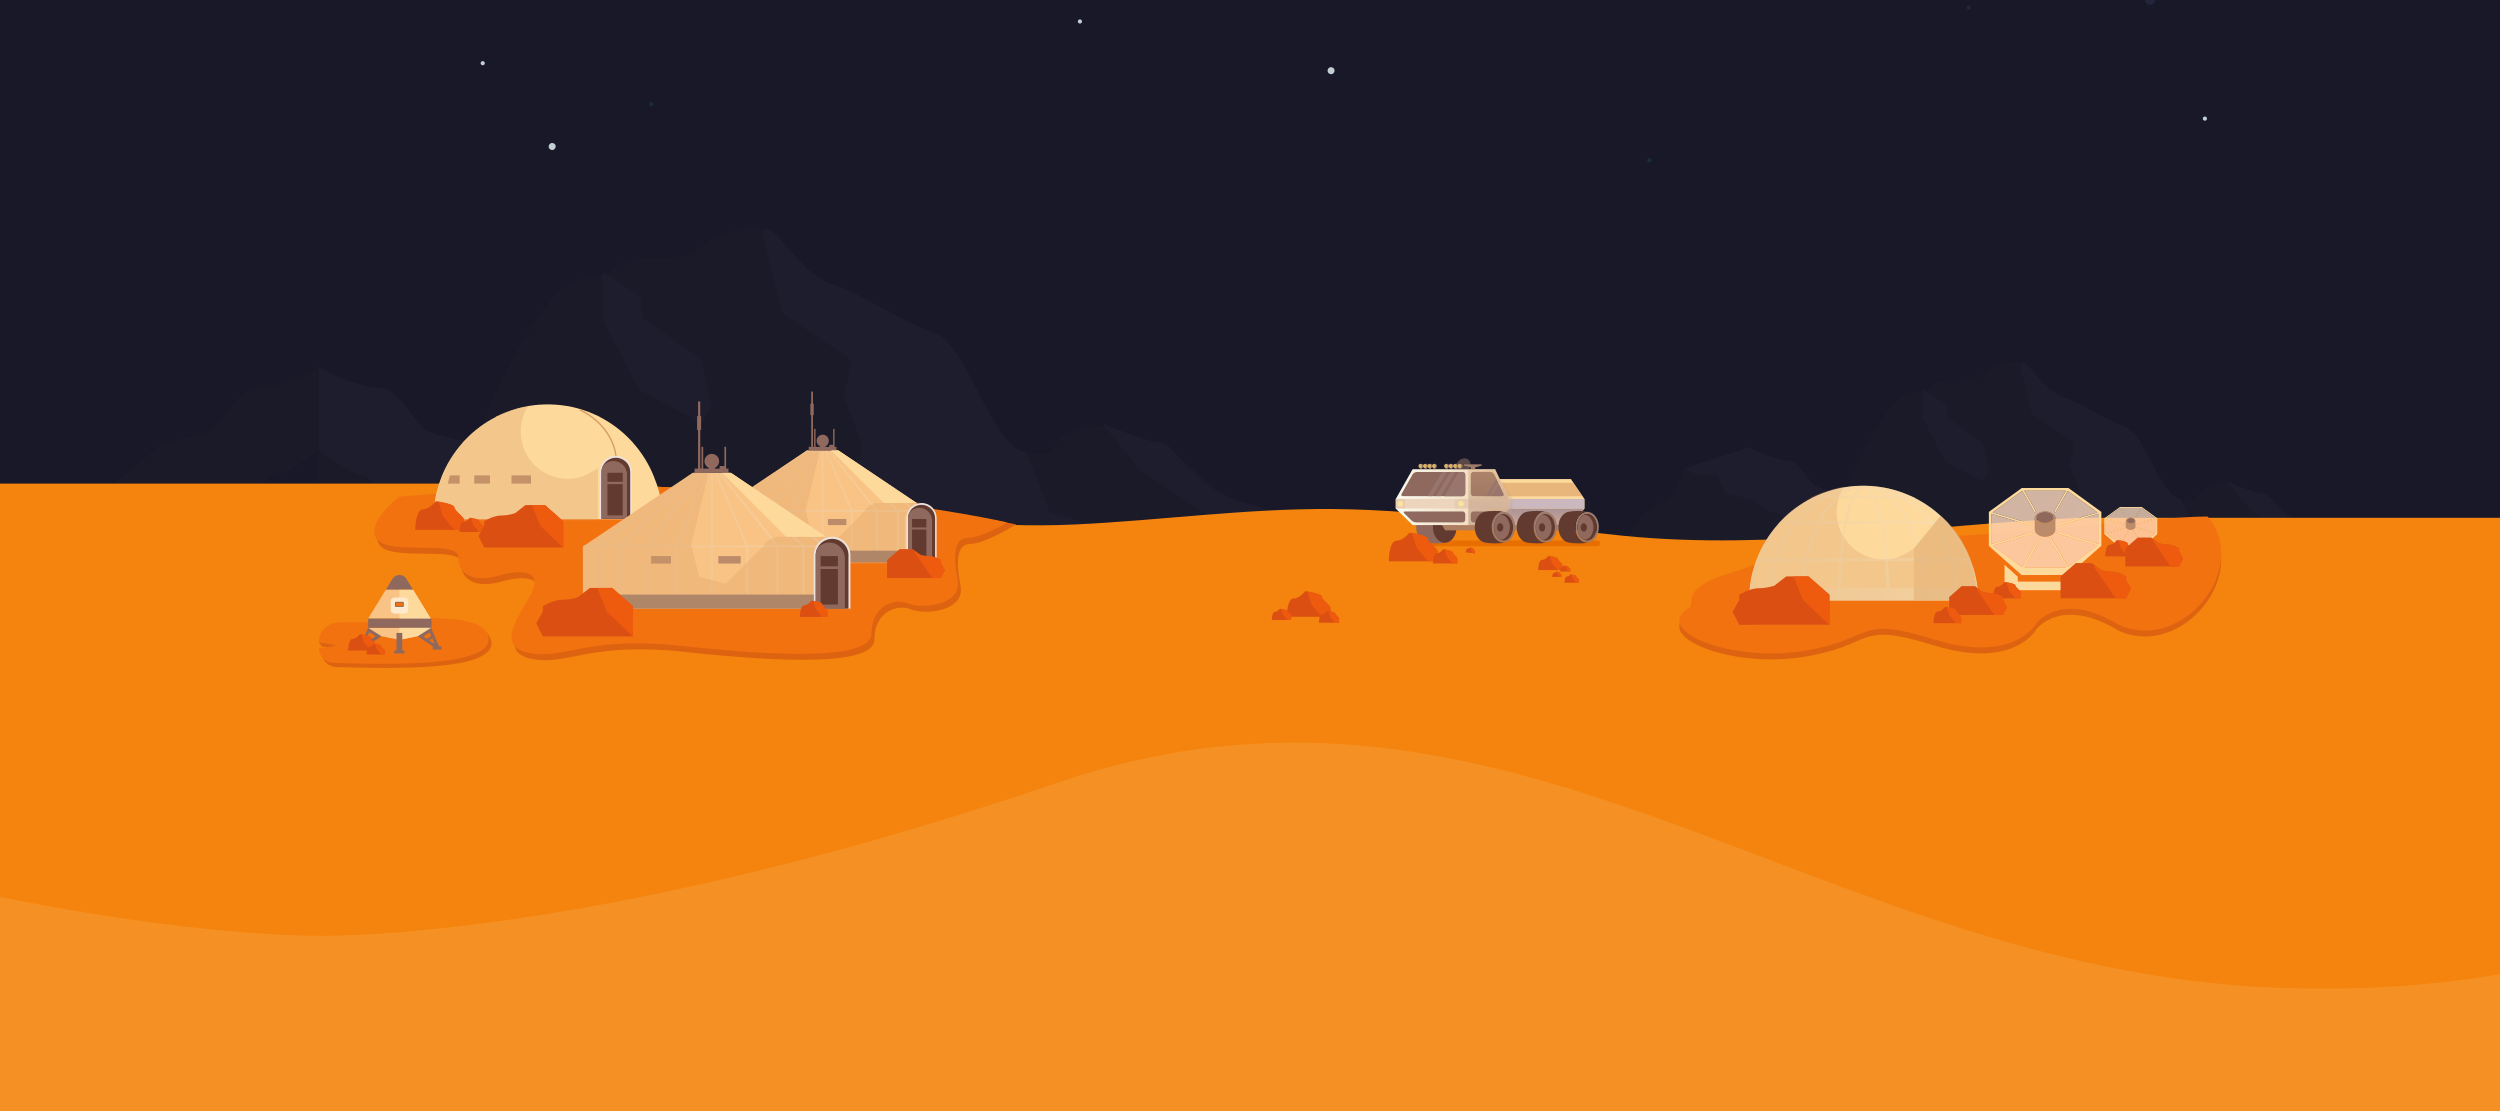 <svg version="1" xmlns="http://www.w3.org/2000/svg" viewBox="0 0 1800 800"><rect x="0" y="0" width="1800" height="800" fill="#333333" stroke="none"/><path fill="#181828" d="M-550-300h3000v792.6H-550V-300z"/><path fill="#24243A" d="M496.867-244.777v11.6m5.8-5.8h-11.6m826.738 38.4v7.4m3.7-3.7h-7.4"/><path fill="#1A1A28" d="M1656.376 377.714c-8.5-6.9-15.7-13.9-20.8-18.1-2.8-2.3-5.1-3.7-6.6-3.7-5.5 0-21.7-6.9-24.5-8.1-.3-.1-.4-.2-.4-.2s-5.5.2-8.6 1c-18.1 4.5-7.3 11.8-23.6 11.8-.3 0-.6 0-.9-.1-15.8-1.6-25.7-47.2-40.8-52.5-15.4-5.4-31.7-17.2-43.5-20.8s-18.1-14.5-26.3-22.7c-1.2-1.2-2.7-2.1-4.4-2.6-9.5-3.1-24.7 3.6-30.1 9-6.4 6.3-28.1 0-35.4 7.3-1.8 1.8-3.1 2.8-4.1 3.4-.8.4-1.5.6-2.2.7-2.2.3-4.8-.4-11.8 2.3-18.5 7.2-41.6 64.3-44.2 71l-.3.6s-16.4-2.4-20.8-5.4c-5.4-3.7-12.7-18.1-19-18.1-5.6 0-20.3-4.2-28.1-9.6-.1-.1-.2-.2-.3-.2v36.4l.3.3v101.9h411.4v-72.9c-5.4-3.3-10.4-6.9-15-10.7z"/><path fill="#1D1D2D" d="M1352.478 375.414l-23.7-19.4-.8-.8c-.1-.1-.1-.1-.2-.1-1.6-.2-16.5-2.5-20.7-5.4-5.4-3.8-12.7-18.1-19-18.1-5.6 0-20.3-4.2-28.1-9.6v36.4c8 6 16.3 11.2 19 11.2 3.2 0 14.2 10.5 20.6 16.9 3.2 3.2 7.2 5.4 11.6 6.4l32 7.4c.3.1.5-.1.5-.4v-2.4c0-2.4-.5-4.7-1.5-6.9-2.5-5.6 1-12.5 7.6-13.3l2.2-.2c.8-.1 1.1-1.2.5-1.7zm110.3-78.3c.1.5.4 1.1.7 1.5l.1.1 28.1 18.7c1.3.9 2 2.5 1.6 4-1 4.5-3.3 13.4-3.2 13.7l8.2 20.9c.1.2-2.3 10.1-3.3 14.4-.3 1.2.1 2.4 1 3.2l.1.1 32.8 21s.1 0 .1.1c.8.9 16.9 15.6 19.1 19.3.7 1.1 1.9 1.8 3.2 1.7l10.6-2h.3c.4.2.8.3 1.3.4l49.6 6c1 .1 1.9-.9 1.5-1.9l-7.5-22.4c-.6-1.7-1.9-2.9-3.6-3.4l-22.5-6.4c-.1 0-.2-.1-.3-.3l-9.7-24.6c-.2-.4-.3-.8-.3-1.2 0-.2-.2-.4-.4-.4-15.5-2.4-25.4-47.2-40.4-52.5-15.4-5.4-31.7-17.2-43.5-20.9s-18.1-14.5-26.3-22.7c-1-1-2.2-1.8-3.5-2.3-.2-.1-.3 0-.5.1-1 .9-1.5 2.4-1.2 3.8l7.9 32zm208.7 85.9v5.3c-.1 0-.1-.1-.2-.1v11.4l-5.1-4.7c-.2-.3-12.7-6-13.6-6.3h-.1l-31.1-20.7c-.4-.1-.7-.3-.9-.6l-15.7-18.9c-.1-.2-.3-.3-.4-.5-.2-.3-.3-.7-.4-1.1 0 0 19 8.3 24.9 8.3 2.1 0 4.1 1.8 6.6 4.6 4.3 4.8 10.1 12.5 20.8 18.1 4 2.1 8.8 3.9 14.4 5.1.2 0 .4.1.5.1h.3zm-271.3-51.5c.2.3.4.6.7.8 6.1 3.5 25.8 13.8 25.8 13.8 1.1.7 1.4.6 1.9-.5l3.2-6.2c.2-.3.2-.7.1-1l-4.3-19.2c-.1-.4-.3-.8-.7-1l-24.6-17.3c-.5-.3-.7-.8-.8-1.3l-.2-7.2c0-.4-.2-.9-.6-1.2l-15-10.3c-.1-.1-.3-.1-.4 0-.3.1-.6.2-.9.2-.2 0-.4.2-.4.4v18.5c0 .2.1.5.2.7l16 30.8zm-140.268-9.6l-46.8 15.2-7 18.9s-14 11.2-23.2 14l-11.2 19-4.2 20.3 92.4 51.8v-139.2z"/><path fill="#1A1A28" d="M1259.91 359.214l-18-3.9-5.6-13.4h-14.8l-8.4-4.8-7 19-23.1 14-11.3 19-4.2 20.2 92.4 51.8v-101.9z"/><path fill="#F28B0F" d="M676.6 534.8c-1.1.3-2.3.5-3.9.5-1.9 0-3.3-.3-4.4-.7 2.7 0 5.5.1 8.3.2z"/><path fill="#1A1A28" d="M1022.4 402.1l-11.5-.9s11.7-7.5-7.6 2.9c-19.3 10.4 1.6-18.3-11.8-18.3s-8.3 10.4-55.9 0-88.5-65.7-100.4-65.7c-9.8 0-40.9-13.6-40.9-13.6s-8.9.4-14.1 1.7c-29.8 7.4-11.9 19.3-38.7 19.3-26.8 0-43.2-77.4-68.5-86.3-25.3-8.9-52.1-28.3-71.4-34.2-19.4-5.9-29.8-23.8-43.2-37.2s-46.1 0-56.5 10.4-46.1 0-58 11.9-9.6 2.6-29.8 10.4c-32.3 12.4-73 117.5-73 117.5s-27-3.9-34.2-8.9c-8.9-6.2-20.8-29.8-31.3-29.8-9.2 0-33.4-6.9-46.1-15.7-.2-.1-.4-.3-.6-.4v59.7c.2.1.4.3.6.4v167.2h789.9c3.1-21.4 4.8-43.2 4.8-65.5 0-9.2.5-14.2 1.1-16.5-.8-2-1.7-4.9-2.9-8.4z"/><path fill="#1D1D2D" d="M381.5 351.9L342.7 320h-.1l-1.3-1.3c-.1-.1-.2-.2-.4-.2-2.6-.4-27.1-4.1-34-8.9-8.9-6.2-20.8-29.8-31.3-29.8-9.2 0-33.4-6.9-46.1-15.7v59.8c13.1 9.8 26.7 18.4 31.2 18.4 5.2 0 23.3 17.3 33.9 27.8 5.2 5.2 11.8 8.9 19 10.5l52.5 12.1c.4.1.9-.2.9-.7v-4c0-3.9-.9-7.7-2.4-11.3-4-9.2 1.7-20.4 12.4-21.8l3.6-.4c1.4 0 1.9-1.7.9-2.6zm181-128.5c.2.9.6 1.7 1.2 2.5l.2.2 46.2 30.7c2.2 1.4 3.2 4.1 2.6 6.6-1.7 7.5-5.4 22-5.2 22.5l13.4 34.2c.2.4-3.8 16.5-5.4 23.6-.4 1.9.2 3.9 1.6 5.2l.1.1 53.9 34.5c.1 0 .1.1.1.1 1.4 1.5 27.8 25.6 31.3 31.7 1.1 1.9 3.1 2.9 5.2 2.7l17.4-3.3c.1 0 .3 0 .4.1.7.3 1.4.5 2.1.6l81.4 9.8c1.7.2 3.1-1.4 2.5-3.1l-12.3-36.8c-.9-2.7-3.1-4.8-5.9-5.6l-36.9-10.5c-.2-.1-.4-.2-.5-.4L740 328.4c-.3-.6-.4-1.3-.5-2 0-.3-.3-.6-.6-.6-25.5-4-41.7-77.4-66.3-86.1-25.3-8.9-52.1-28.3-71.4-34.2-19.3-6-29.8-23.8-43.2-37.2-1.6-1.6-3.6-2.9-5.7-3.8-.2-.1-.5-.1-.7.1-1.7 1.5-2.5 3.9-2 6.3l12.9 52.5zM794.3 305c.2.9.6 1.8 1.3 2.6l25.7 31.1c.4.5.9.8 1.5 1l51.1 33.9.1.1c1.4.5 21.9 9.9 22.3 10.4l17.8 16.3c.1.1.2.1.3.2 2.2.4 20.4-.2 22-.1h.2l27-5.3h.2c2.3.3 4.1-2.1 3.2-4.3l-16.4 6.8c-.5-1.1 1.2 0 0 0l-12.7-4.8c-1.3 0-21.7 31.3-10.4 2.8l-7.6 4.1c0-.1 0 .1 0 0 0-.4-20.1 21.8-5.3-17.8.2-.4 5.7 2.1 5.3 2.4-7.4 4 3.2-16-16-20.2-47.6-10.4-56.7-45.6-68.6-45.6-9.9 0-41-13.6-41-13.6zm-334.5-25.2c.3.5.7.9 1.2 1.2 10 5.8 42.4 22.6 42.4 22.6 1.9 1.1 2.3 1 3.2-.7l5.3-10.2c.3-.5.3-1.1.2-1.6l-7-31.5c-.1-.6-.6-1.2-1.2-1.7l-40.6-28.3c-.8-.5-1.2-1.3-1.2-2.1l-.3-11.9c0-.7-.4-1.4-1-1.9l-24.7-16.8c-.2-.1-.4-.2-.6-.1-.5.2-1 .3-1.5.4-.3.1-.6.4-.6.7v30.4c0 .4.1.8.3 1.1l26.1 50.4z"/><path fill="#1A1A28" d="M78.4 354.6l3.6.4c10.7 1.4 16.4 12.7 12.4 21.8-1.6 3.6-2.4 7.4-2.4 11.3v4c0 .5.4.8.9.7l52.5-12.1c7.2-1.7 13.8-5.3 19-10.5 10.6-10.5 28.7-27.8 33.9-27.8 4.5 0 18.1-8.6 31.2-18.4v-59.8c-12.7 8.8-36.9 15.7-46.1 15.7-10.4 0-22.4 23.6-31.3 29.8-6.9 4.8-31.4 8.5-34 8.9-.1 0-.3.1-.4.2l-1.3 1.3h-.1L77.5 352c-1 .8-.5 2.5.9 2.6z"/><path fill="#F4840D" d="M1492.6 372.8v.3c-108 4.9-215.6 23.4-323.5 12.7-69.9-7-138.2-18.6-208.6-19.3-62.4-.6-123.8 8.1-186 11.1-64.7 3.1-128.4-5.7-191.9-14.4-54.7-7.5-109.4-15.1-164.8-15.1-49.4 0-98.7 0-148.1.1h-818v472h3000V372.8h-959.1"/><path fill="#DD6310" d="M289.494 361.966s-25.4 19.6-15.8 30.9c9.5 11.3 58.6 0 58.3 12.5s11.1 18.5 29 13.4c18-5.1 32.5-3 23.1 13.8-9.3 16.8-25.4 37.9 0 42.1s41.2-12.6 109.1-5.3c67.9 7.4 136.5 10.5 136.4-9s15.9-25.8 26.3-21.6 39 1.3 35.7-16.7-3-30.4 7.4-30.5 32.6-14 32.6-14-183.7-39.6-442.1-15.6z"/><path fill="#F27210" d="M287.394 357.666s-25.4 19.6-15.8 30.9c9.5 11.3 58.6 0 58.3 12.5s11.1 18.5 29 13.4 32.5-3 23.1 13.8c-9.3 16.8-25.4 37.9 0 42.1s41.2-12.6 109.1-5.3c67.9 7.4 136.5 10.5 136.4-9s15.9-25.8 26.3-21.6 39 1.3 35.7-16.7c-3.2-18-3-30.4 7.4-30.5s28.3-11.1 28.3-11.1-179.4-42.5-437.8-18.5z"/><path fill="#FED99C" d="M476.946 372.88v1h-164.8v-1c.1-9.4 1.7-18.6 5-27.5l.5-1.3.2-.6c3.6-9.2 8.8-17.5 15.4-24.9h-.1l1.6-1.7.3-.3c6.5-6.8 13.9-12.3 22.2-16.5h-.3l4.2-1.9c9.9-4.4 20.5-6.8 31.5-7h3.5c5.5.1 10.9.8 16.1 1.9 5.3 1.2 10.4 2.9 15.4 5.1l4.2 1.9h-.3c8.3 4.2 15.7 9.7 22.2 16.5l.3.3 1.6 1.7h-.1c6.6 7.3 11.8 15.7 15.4 24.9l.2.6.5 1.3c3.6 8.9 5.3 18.1 5.3 27.5z"/><path fill="#BB8B6A" d="M368.246 342.28h14.1v5.9h-14.1v-5.9zm-26.8 0h11.3v5.9h-11.3v-5.9zm-19 5.9h8.5v-5.9h-7l-1.5 5.9z"/><path fill="#EDE2DC" d="M454.946 339.78v33.8h-23.1v-33.8c0-6.4 5.2-11.6 11.6-11.6 3.2 0 6.1 1.3 8.2 3.4 2 2.1 3.3 5 3.3 8.2z"/><path fill="#623A2F" d="M453.746 339.88v33.7h-20.7v-33.7c0-1.5.3-3 1-4.3 1.6-3.5 5.2-6 9.4-6 2.9 0 5.4 1.2 7.3 3 1.9 1.8 3 4.4 3 7.3z"/><path fill="#90695E" d="M451.446 341.68v31.8h-18.4v-33.5c0-1.6.3-3 1-4.3 1.8-2.3 4.5-3.7 7.7-3.7 2.7 0 5.1 1.1 6.9 2.9 1.7 1.7 2.8 4.1 2.8 6.8z"/><path fill="#623A2F" d="M437.346 340.38h11v6.5h-11v-6.5zm0 8.2h11v22.5h-11v-22.5z"/><path opacity=".3" fill="#D89E64" d="M430.546 336.88c-7.4 4.9-13.2 7.9-21.5 7.9-18.9 0-34.1-15.3-34.1-34.1 0-6.7 2-13.1 5.3-18.4-6.6 1.1-12.9 3.4-19 5.5v.1l-4.2 2h.3c-8.3 5.3-15.7 9.5-22.2 16.8l-.3.4-1.6 1.7h.1c-6.6 7.4-11.8 15.8-15.4 25.3l-.2.7-.5 1.4c-3.2 8.4-4.9 18-5 27.4v1h118.4l-.1-37.7z"/><path fill="#D89E64" d="M442.946 328.28c0-.2-1.4-20.8-25.7-32.8l.5-.9c13 6.4 19.4 15.2 22.5 21.5 3.4 6.8 3.7 12 3.7 12.2h-1z"/><path fill="#DB5012" d="M299.016 379.537s.5-12.8 5.4-12.8 9.4-5.9 9.4-5.9 13.3 2 13.3 4.4 6.9 6.9 6.9 8.9v7.4h-35v-2z"/><path fill="#EF5B0E" d="M334.016 381.037v-6.9c0-2-6.9-6.4-6.9-8.9 0-1.9-7.6-3.4-11.3-4.1l2.9 10s6.1 7.9 8.5 10.3h5c.6-.1 1.2-.3 1.8-.4z"/><path fill="#DB5012" d="M330.816 382.137s.2-6.4 2.7-6.4 4.7-3 4.7-3 6.7 1 6.7 2.2 3.4 3.4 3.4 4.4v3.7h-17.5v-.9z"/><path fill="#EF5B0E" d="M348.316 382.837v-3.5c0-1-3.4-3.2-3.4-4.4 0-.9-3.8-1.7-5.7-2.1l1.5 5s3.1 3.9 4.2 5.2h2.5c.3 0 .6-.1.9-.2z"/><path fill="#DB5012" d="M357.616 394.237h47.9v-19l-13.2-11.6h-14l-7.4 5.8s-4.1 1.7-9.9 1.7c-5.8 0-12.4 4.1-12.4 4.1v3.3l-4.1 7.4 4.1 8.3h9z"/><path fill="#EF5B0E" d="M405.516 375.237l-13.2-11.6h-9.3l6 14.9s13.8 13.2 16.5 15.7v-19z"/><g transform="translate(287.274 581.962)"><path fill="#F9C385" d="M381.4-214v36.8H228.5V-214l.9-.6 64.2-43.1h22.7l64.2 43.1.9.6z"/><linearGradient id="a" gradientUnits="userSpaceOnUse" x1="700.886" y1="392.421" x2="701.886" y2="392.421" gradientTransform="matrix(152.867 0 0 -80.481 -106913.852 31364.904)"><stop offset=".012" stop-color="#e4c49e"/><stop offset=".337" stop-color="#e9cda9"/><stop offset=".906" stop-color="#f6e6c6"/><stop offset="1" stop-color="#f8ebcc"/></linearGradient><path opacity=".34" fill="url(#a)" d="M381.4-214.1l-.9-.7h-8.6l-56.1-43h-2l56.1 43h-10.3l-46.5-43h-1.9l46.6 43h-13.5l-34.1-43h-1.5l34 43h-16.3l-18.5-43h-1.4l18.5 43h-19.4v-43h-1.3v43h-19.4l18.4-43H302l-18.5 43h-16.3l34-43h-1.5l-34.1 43h-13.5l46.6-43h-1.9l-46.5 43H240l56.1-43h-2l-56.1 43h-8.6l-.9.7v.6h9.1v36.2h1.2v-36.2h11.1v36.2h1.3v-36.2h14.1v36.2h1.2v-36.2h16.8v36.2h1.2v-36.2h19.8v36.2h1.3v-36.2h19.7v36.2h1.3v-36.2h16.8v36.2h1.2v-36.2h14.1v36.2h1.3v-36.2h11.1v36.2h1.2v-36.2h9.1v-.6z"/><path fill="#EDE2DC" d="M387.1-208.9v31.7h-21.7v-31.7c0-6 4.9-10.9 10.9-10.9 3 0 5.7 1.2 7.7 3.2 1.9 2 3.1 4.7 3.1 7.7z"/><path fill="#9E7C6A" d="M228.5-185.5h136.9v8.3H228.5v-8.3z"/><path fill="#623A2F" d="M386-208.8v31.7h-19.5v-31.7c0-1.5.3-2.8.9-4.1 1.5-3.3 4.9-5.6 8.8-5.6 2.7 0 5.1 1.1 6.9 2.8 1.8 1.7 2.9 4.2 2.9 6.9z"/><path fill="#90695E" d="M383.8-207.1v29.9h-17.3v-31.5c0-1.5.3-2.8.9-4.1 1.7-2.1 4.3-3.5 7.2-3.5 2.6 0 4.8 1 6.5 2.7s2.7 4 2.7 6.5z"/><path fill="#623A2F" d="M369.4-208.3h10.3v6.1h-10.3v-6.1zm0 7.6h10.3v21.1h-10.3v-21.1z"/><path fill="#BB8B6A" d="M308.8-208.3h13.3v4.4h-13.3v-4.4zm-39.8 0h11.8v4.4H269v-4.4z"/><path fill="#90695E" d="M296.8-260.2v-22.9h-.6v-8.2h.6v-8.7h1.3v8.7h.5v8.2h-.5v22.9h.8v-13h1v13h3.3v-.4c-1.5-.7-2.5-2.2-2.5-4 0-2.4 2-4.4 4.4-4.4s4.4 2 4.4 4.4c0 1.8-1 3.3-2.5 4v.4h2.8v-1.5h2.8v-11.5h1v13h1.4v2.6h-20v-2.6h1.8z"/><path opacity=".3" fill="#D89E64" d="M228.4-213.4l65.1-43.5h9.5l-10.3 42.2 4.6 18.9 15.8 4.1 22.5-22.6c1.6-2.9 4.5-5 8.1-5.4.5-.1.9-.1 1.4-.1l31.1-.5c-3.8 0-7.1 3.4-9.1 4.4h.2c-.8 3.2-2 2.9-2.4 4.3-.1.7-.8 1.9-.8 2.6v33.1H322l-93.8-.4.2-37.1z"/><path fill="#FED99C" d="M372.7-219.8H349l-38-37.9h5.3l56.4 37.9z"/></g><g transform="translate(191.499 588.276)"><path fill="#F9C385" d="M413.8-194.8v44.7H228.2v-44.7l1.1-.7 77.9-52.3h27.6l77.9 52.3 1.1.7z"/><linearGradient id="b" gradientUnits="userSpaceOnUse" x1="989.761" y1="384.894" x2="990.761" y2="384.894" gradientTransform="matrix(185.582 0 0 -97.707 -183453.594 37407.703)"><stop offset=".012" stop-color="#e4c49e"/><stop offset=".337" stop-color="#e9cda9"/><stop offset=".906" stop-color="#f6e6c6"/><stop offset="1" stop-color="#f8ebcc"/></linearGradient><path opacity=".34" fill="url(#b)" d="M413.8-195l-1.1-.7h-10.4L334.2-248h-2.5l68.1 52.3h-12.5L330.9-248h-2.3l56.5 52.3h-16.3L327.4-248h-1.9l41.4 52.3H347L324.6-248h-1.7l22.5 52.3h-23.6V-248h-1.5v52.3h-23.7l22.5-52.3h-1.7L295-195.7h-19.8l41.3-52.3h-1.9l-41.4 52.3h-16.3l56.5-52.3h-2.3l-56.4 52.3h-12.5l68.1-52.3h-2.4l-68.2 52.3h-10.4l-1.1.7v.8h11v43.9h1.5v-43.9h13.5v43.9h1.5v-43.9h17.2v43.9h1.5v-43.9h20.3v43.9h1.5v-43.9h24.1v43.9h1.5v-43.9h24v43.9h1.5v-43.9h20.4v43.9h1.5v-43.9h17.1v43.9h1.5v-43.9h13.5v43.9h1.5v-43.9h11v-.8z"/><path fill="#EDE2DC" d="M420.8-188.6v38.5h-26.4v-38.5c0-7.3 5.9-13.2 13.2-13.2 3.7 0 6.9 1.5 9.3 3.9 2.4 2.3 3.9 5.6 3.9 9.3z"/><path fill="#9E7C6A" d="M228.2-160.2h166.2v10.1H228.2v-10.1z"/><path fill="#623A2F" d="M419.4-188.5v38.4h-23.6v-38.4c0-1.8.4-3.5 1.1-5 1.9-4 6-6.8 10.7-6.8 3.3 0 6.2 1.3 8.3 3.4 2.2 2.2 3.5 5.1 3.5 8.4z"/><path fill="#90695E" d="M416.8-186.4v36.3h-21v-38.3c0-1.8.4-3.5 1.1-5 2-2.6 5.2-4.2 8.7-4.2 3.1 0 5.9 1.2 7.9 3.3 2 2 3.3 4.8 3.3 7.9z"/><path fill="#623A2F" d="M399.3-187.9h12.5v7.4h-12.5v-7.4zm0 9.3h12.5v25.6h-12.5v-25.6z"/><path fill="#BB8B6A" d="M325.7-187.9h16.1v5.4h-16.1v-5.4zm-48.4 0h14.3v5.4h-14.3v-5.4z"/><path fill="#90695E" d="M311.1-250.9v-27.8h-.7v-9.9h.7v-10.6h1.6v10.5h.6v9.9h-.6v27.8h.9v-15.6h1.2v15.7h4v-.5c-1.8-.8-3.1-2.7-3.1-4.8 0-2.9 2.4-5.3 5.3-5.3s5.3 2.4 5.3 5.3c0 2.1-1.3 4-3.1 4.8v.5h3.4v-1.8h3.5v-13.9h1.2v15.7h1.7v3.1h-24.4v-3.1h2.5z"/><path opacity=".3" fill="#D89E64" d="M228.1-194.6l79-53.3h11.6l-12.5 51.7 5.6 23.2 19.2 5.1 27.4-27.3c2-3.5 5.5-6 9.8-6.6.6-.1 1.1-.1 1.7-.1l37.7.1c-4.6 0-8.7 2.1-11 6.1-.7 1.3-1.6 2.8-2 4.5-.2.8-.4 1.6-.4 2.5v38.7H342l-113.9.1v-44.7z"/><path fill="#FED99C" d="M403.3-201.8h-28.8l-46.1-46h6.4l68.5 46z"/></g><path fill="#DD6310" d="M1525.357 454.09c-41.3-25.2-59.2-1-59.2-1s-15.8 29.5-73.7 11.6-41 0-94.7 8.4c-52.9 8.3-111.6-15.8-79.6-32.4 1-.5-.5-2.1-.5-3.2-.7-23.7 72.7-22 64.4-46.5-4.1-20.2 1.1 3.2 1.1 3.2l-6.3-5.3c14.5 1.9-3-2.7 14.9-.9 105.1 10.9 177.3-5.7 288.2-11.6l9.4-.2c31.6 36.2-17.9 98.9-64 77.9z"/><path fill="#F27210" d="M1525.357 449.79c-41.3-25.2-59.2-1-59.2-1s-15.8 29.5-73.7 11.6-41 0-94.7 8.4c-52.9 8.3-111.5-15.8-79.6-32.4 1-.5-.5-2.1-.5-3.2-.7-23.7 72.7-22 64.4-46.5-4.1-20.2 1.1 3.2 1.1 3.2l-6.3-5.3c14.5 1.9-3-2.7 14.9-.9 105.1 10.9 177.3-5.7 288.3-11.6l9.4-.2c31.5 36.3-18 99-64.1 77.9z"/><path fill="#DB5012" d="M401.1 458.2h54.7v-21.7l-15.1-13.2h-16l-8.5 6.6s-4.7 1.9-11.3 1.9-14.1 4.7-14.1 4.7v3.8l-4.7 8.5 4.7 9.4h10.3z"/><path fill="#EF5B0E" d="M455.8 436.5l-15.1-13.2H430l6.9 17s15.7 15.1 18.8 17.9l.1-21.7z"/><path fill="#DB5012" d="M575.918 443.1s.3-7.3 3.1-7.3 5.3-3.4 5.3-3.4 7.6 1.1 7.6 2.5 3.9 3.9 3.9 5.1v4.2h-20v-1.1h.1z"/><path fill="#EF5B0E" d="M595.918 444v-4c0-1.1-3.9-3.7-3.9-5.1 0-1.1-4.3-2-6.5-2.3l1.7 5.7s3.5 4.5 4.8 5.9h2.9c.3 0 .6-.1 1-.2z"/><path fill="#DB5012" d="M671.3 416.2h-32.6v-12.9l9-7.9h9.6l5.1 3.9s2.8 1.1 6.7 1.1 8.4 2.8 8.4 2.8v2.2l2.8 5.1-2.8 5.6-6.2.1z"/><path fill="#EF5B0E" d="M677.5 416.2l2.8-5.6-2.8-5.1v-2.2s-4.5-2.8-8.4-2.8-6.7-1.1-6.7-1.1l-3.5-2.7.1 1.6 12.4 18 6.1-.1z"/><path fill="#FED99C" d="M1424.176 431.437v1h-164.8v-1c.1-9.4 1.7-18.6 5-27.5l.5-1.3.2-.6c3.6-9.2 8.8-17.5 15.4-24.9h-.1l1.6-1.7.3-.3c6.5-6.8 13.9-12.3 22.2-16.5h-.3l4.2-1.9c9.9-4.4 20.5-6.8 31.5-7h3.5c5.5.1 10.9.8 16.1 1.9 5.3 1.2 10.4 2.9 15.4 5.1l4.2 1.9h-.3c8.3 4.2 15.7 9.7 22.2 16.5l.3.3 1.6 1.7h-.1c6.6 7.3 11.8 15.7 15.4 24.9l.2.6.5 1.3c3.6 8.8 5.3 18 5.3 27.5z"/><g transform="translate(1031.376 659.837)"><path opacity=".3" fill="#D89E64" d="M346.6-264.9c-7.4 4.9-13.2 7.9-21.5 7.9-18.9 0-34.1-15.3-34.1-34.1 0-6.7 2-13.1 5.3-18.4-6.6 1.1-12.9 3.4-19 5.5v.1L273-302h.3c-8.3 5.3-15.7 9.5-22.2 16.8l-.3.4-1.6 1.7h.1c-6.6 7.4-11.8 15.8-15.4 25.3l-.2.7-.5 1.4c-3.2 8.4-4.9 18-5 27.4v1h118.4v-37.6z"/><linearGradient id="c" gradientUnits="userSpaceOnUse" x1="-1530.782" y1="314.5" x2="-1529.783" y2="314.5" gradientTransform="matrix(164.809 0 0 -82.65 252514.188 25724.63)"><stop offset=".012" stop-color="#e4c49e"/><stop offset=".337" stop-color="#e9cda9"/><stop offset=".906" stop-color="#f6e6c6"/><stop offset="1" stop-color="#f8ebcc"/></linearGradient><path opacity=".34" fill="url(#c)" d="M392.4-236.3c-.7-6.7-2.2-13.2-4.5-19.6l-.5-1.3-.2-.6c-3.6-9.2-8.8-17.5-15.4-24.9h.1l-1.6-1.7-.3-.3c-6.6-6.8-14-12.3-22.3-16.5h.3l-4.2-1.8c-5-2.2-10.1-3.9-15.4-5.1-5.3-1.2-10.7-1.8-16.1-1.9h-3.5c-11 .3-21.6 2.6-31.5 7l-4.2 1.9h.3c-8.5 4.1-15.9 9.6-22.4 16.4l-.3.3-1.6 1.7h.1c-3.6 4-6.7 8.2-9.4 12.7-2.3 3.9-4.3 7.9-6 12.1l-.2.6-.5 1.3c-1.7 4.6-2.9 9.3-3.8 14.1-.3 1.8-.6 3.6-.7 5.4-.3 2.6-.4 5.2-.5 7.9v1h164.8v-1c-.1-2.5-.2-5.1-.5-7.7zm-7.4-21.5h-10.9c-.2-.6-.4-1.3-.7-2-.2-.4-.3-.8-.4-1.3-.4-1.1-.8-2.2-1.2-3.2 0-.1-.1-.2-.1-.3-.5-1.1-1-2.3-1.5-3.4-.2-.4-.4-.7-.5-1.1-.4-.7-.7-1.5-1.1-2.2-.2-.4-.5-.9-.7-1.3-.4-.7-.7-1.3-1.1-1.9-.3-.4-.5-.9-.8-1.3-.4-.6-.7-1.2-1.1-1.8-.3-.5-.6-.9-.9-1.3-.4-.6-.7-1.1-1.1-1.7-.3-.4-.6-.9-.9-1.3-.2-.3-.4-.5-.6-.8h7.7c6.8 7.3 12.2 15.6 15.9 24.9zm-91.1 21.5c.1-3.4.2-6.7.4-10 .1-3.2.4-6.4.6-9.6h31c.5 6.4.8 12.9 1 19.6h-33zm-23-25.3c.2-.9.4-1.8.6-2.6.5-1.7 1-3.3 1.5-4.9l.3-.9.3-.9c.8-2.1 1.6-4.2 2.4-6.2.2-.5.5-1 .7-1.5.6-1.4 1.3-2.8 2-4.1h17.8c0 .2 0 .3-.1.5-.3 1.6-.6 3.3-.9 5 0 .2-.1.5-.1.7-.3 1.8-.6 3.6-.8 5.5v.3l-.6 4.8c0 .4-.1.7-.1 1.1v.4c-.2 2-.4 4-.6 6.1v.5H270c.3-1.3.6-2.5.9-3.8zm-1.2-3.1c0 .1 0 .1-.1.2-.6 2-1 4.1-1.5 6.2l-.1.5h-19.1c.1-.4.3-.9.5-1.3.2-.5.4-1 .5-1.5.3-.7.5-1.3.8-2l.6-1.5c.3-.7.6-1.3.9-2 .2-.5.4-.9.6-1.4.3-.7.7-1.4 1-2.1.1-.1.1-.3.2-.4.1-.3.3-.5.4-.8.4-.8.9-1.6 1.3-2.3.2-.3.3-.6.5-.8.6-1 1.2-2.1 1.9-3.1l.1-.1c.6-1 1.3-1.9 1.9-2.9.2-.3.5-.6.7-.9.4-.6.9-1.2 1.3-1.8h14.4c-.1.2-.1.3-.2.4-.8 1.6-1.6 3.3-2.3 5-.1.3-.2.5-.3.8-.7 1.8-1.4 3.6-2 5.4-.1.2-.1.4-.2.5-.1.2-.1.4-.2.6-.6 1.7-1.1 3.5-1.6 5.3zm54.3-20c-.1-.5-.2-.9-.3-1.4-.1-.3-.1-.6-.2-.9-.4-1.7-.8-3.4-1.2-5-.1-.3-.1-.5-.2-.7-.1-.5-.3-1-.4-1.5l-.3-.9c-.1-.4-.3-.9-.4-1.3-.1-.3-.2-.6-.3-.8-.1-.4-.3-.8-.4-1.2-.1-.3-.2-.5-.3-.8-.2-.4-.3-.8-.5-1.2-.1-.2-.2-.4-.3-.7 0-.1-.1-.1-.1-.2h9c.4.4.8.7 1.3 1.1.2.2.3.3.5.4.6.6 1.2 1.2 1.9 1.8.1.1.2.2.3.4.5.5 1 1 1.5 1.6.2.2.4.5.6.7.3.4.7.9 1.1 1.3.2.3.4.6.7.9.3.4.7.9 1 1.3.3.3.5.7.7 1 .3.5.6.9.9 1.4.2.4.4.7.7 1.1.3.5.6 1 .9 1.4.2.4.5.8.7 1.2.1.2.3.5.4.7H324v.3zm.3 13.8c0 .2 0 .4.1.6.3 2 .5 4 .7 6.1.1.8.2 1.6.2 2.4.1 1.3.3 2.7.4 4H295v-.5c.2-1.9.4-3.7.6-5.5 0-.2 0-.4.1-.7 0-.2 0-.4.1-.5.2-2 .5-4.1.7-6v-.1c.3-1.9.6-3.8.8-5.6 0-.2.1-.4.1-.5.3-1.8.6-3.4.9-5.1 0-.1.1-.3.1-.4h23.9c.2 1.2.5 2.4.7 3.6.1.7.2 1.3.4 1.9.3 2 .6 4.1.9 6.3zm-4.7-23c.1.2.1.4.2.6.2.6.3 1.1.5 1.7.1.3.2.6.2.9.1.5.3 1 .4 1.5.1.3.2.7.2 1 .1.5.2 1 .4 1.6.1.3.1.7.2 1 .1.3.1.6.2 1h-23.1c.1-.3.1-.6.2-.9.1-.4.2-.8.2-1.1.1-.5.3-1 .4-1.5.1-.4.2-.7.3-1 .1-.5.3-1.1.4-1.6.1-.3.1-.6.2-.8.2-.7.4-1.3.5-1.9 0-.1.1-.3.1-.4.2-.7.5-1.4.7-2.1.1-.2.1-.3.2-.5.2-.5.4-1 .5-1.5.1-.2.2-.4.3-.7.2-.4.3-.8.5-1.2l.3-.6c.1-.2.2-.5.3-.7h12.9c.1.2.2.5.3.7.1.2.2.5.3.7.1.4.3.7.4 1.1.1.2.2.4.3.7.2.4.3.9.5 1.4.1.2.1.4.2.6.4.6.6 1.3.8 2zm-17.9-7.1l-.3.6c-.2.4-.3.7-.5 1.2-.1.2-.2.5-.3.7-.2.4-.3.8-.4 1.2-.1.3-.2.6-.3.8-.1.4-.3.9-.4 1.3l-.3.9c-.1.5-.3 1-.4 1.5-.1.3-.1.5-.2.8-.2.7-.4 1.5-.6 2.3v.1c-.2.8-.4 1.7-.6 2.6-.1.3-.1.6-.2.8l-.3 1.5h-17.1c.1-.3.3-.5.4-.8.2-.4.4-.8.7-1.1l.9-1.5c.2-.3.5-.7.7-1.1.3-.5.6-.9.9-1.4.2-.3.5-.7.7-1 .3-.5.7-.9 1-1.3.2-.3.5-.6.7-.9.4-.5.7-.9 1.1-1.4.2-.3.4-.5.6-.7.5-.6 1-1.1 1.5-1.6.1-.1.2-.2.3-.4.6-.6 1.2-1.2 1.9-1.8.2-.2.3-.3.5-.4.4-.4.8-.7 1.2-1.1h9l-.2.2zm25.6 38.4c-.1-.6-.1-1.2-.2-1.8-.2-2.3-.5-4.5-.8-6.7-.1-.5-.2-1-.2-1.6-.2-1.6-.5-3.2-.7-4.8-.1-.7-.3-1.5-.4-2.2-.2-1.1-.4-2.1-.5-3.2h17.8c.7 1.4 1.3 2.8 2 4.2.2.5.5.9.7 1.4.9 2 1.7 4.1 2.4 6.3.2.6.4 1.2.6 1.7.5 1.6 1 3.2 1.5 4.9.2.8.4 1.7.6 2.6.3 1.2.6 2.5.9 3.8h-23.1c-.3-1.5-.5-3-.6-4.6zm21.9-8.6c-.2-.7-.5-1.3-.7-1.9-.5-1.5-1.1-3-1.7-4.4-.3-.8-.7-1.5-1-2.3-.4-1-.8-2-1.3-2.9h14.4c.5.6.9 1.2 1.3 1.8.2.3.4.6.7.9.6.9 1.2 1.8 1.9 2.7.1.1.1.2.2.2.7 1 1.3 2 1.9 3.1.2.3.4.6.5 1 .4.7.8 1.5 1.2 2.2.2.4.4.9.7 1.3.3.7.7 1.3 1 2l.6 1.5c.3.6.6 1.3.8 1.9l.6 1.5c.3.6.5 1.3.8 1.9.2.5.4 1.1.6 1.6.1.4.3.8.4 1.3H353c-.4-1.9-.9-3.7-1.4-5.6-.1-.4-.2-.7-.3-1.1-.7-2.3-1.4-4.5-2.1-6.7zm-6.1-30c9 4 17.1 9.5 24.1 16.5h-7.3c-.7-.9-1.4-1.7-2.1-2.5l-.4-.4c-.6-.7-1.3-1.4-2-2.1l-.9-.9c-.5-.5-1-1.1-1.6-1.6-.3-.3-.7-.6-1-.9-.5-.5-1-1-1.6-1.4-.3-.3-.7-.6-1-.8-.6-.5-1.1-.9-1.7-1.4-.3-.3-.6-.5-.9-.8-.7-.5-1.3-1-2-1.5-.2-.2-.4-.3-.7-.5-.9-.6-1.8-1.2-2.7-1.7h1.8zm-2.7 1.7c.9.5 1.7 1.1 2.6 1.7l.9.6c.6.4 1.2.9 1.8 1.3.3.3.7.5 1 .8.6.4 1.1.8 1.6 1.3.4.3.7.6 1 .9.5.5 1 .9 1.5 1.4l1 1c.5.5 1 .9 1.4 1.4.3.3.7.7 1 1.1.5.5.9 1 1.4 1.5.3.4.7.7 1 1.1.2.2.4.5.6.7h-13.9c-.4-.7-.8-1.4-1.1-2.1-.1-.1-.1-.2-.2-.4-.5-.9-1-1.7-1.6-2.6-.2-.3-.3-.5-.5-.7-.4-.6-.8-1.2-1.2-1.7l-.6-.9c-.4-.5-.7-1-1.1-1.4-.2-.3-.4-.6-.7-.9-.4-.5-.7-.9-1.1-1.3-.2-.3-.5-.5-.7-.8-.4-.5-.8-.9-1.2-1.3l-.6-.6c-.6-.6-1.2-1.2-1.8-1.7l-.1-.1h6.3c.9.5 1.8 1 2.8 1.6.3 0 .4.1.5.1zm-2.1-3.7h-.4c-.3-.1-.6-.3-.8-.4.4.2.8.3 1.2.4zm-14-3.2c1.4.4 2.8.8 4.2 1.3.3.1.5.2.7.3 1.2.4 2.5.9 3.7 1.5.2.1.3.2.5.2h-4.6c-.2-.1-.4-.3-.6-.4-.5-.4-1.1-.8-1.6-1.2-.3-.2-.6-.4-.8-.6l-1.5-.9c-.1-.1-.3-.2-.4-.2h.4zm-8.9-1.2c.8.2 1.6.4 2.3.6h.1l2.4.9c.2.1.5.2.7.3.6.3 1.1.5 1.7.8.3.1.5.3.8.4.6.3 1.1.7 1.7 1.1.1.1.3.2.4.3h-7.3c-.2-.3-.3-.6-.5-.9-.1-.1-.1-.2-.2-.3-.3-.5-.6-1-.9-1.4-.1-.1-.1-.2-.2-.3-.2-.3-.4-.6-.7-.9-.1-.1-.2-.2-.3-.4l-.3-.3c.1.1.2.1.3.1zm-9 2.2c.1-.2.3-.4.4-.5l.3-.3.6-.6c2-1.8 4.1-1.6 6.1.6.1.1.1.2.2.3.2.2.3.4.5.5.1.2.3.4.4.6.1.1.2.3.3.4.2.3.4.7.6 1 0 .1.1.1.1.2h-11c0-.1.1-.1.1-.2.2-.4.4-.7.6-1 .1-.1.2-.3.3-.4.2-.2.4-.4.5-.6zm-8.1.5c.5-.3 1.1-.5 1.6-.8.3-.1.5-.2.8-.4.8-.3 1.6-.6 2.3-.9h.1c.8-.2 1.5-.4 2.3-.6h.2l-.3.3-.3.3c-.2.3-.5.6-.7.9-.1.1-.2.2-.2.3-.3.4-.6.9-.9 1.4-.1.1-.1.2-.2.3-.2.3-.3.6-.5.9h-7.3c.2-.1.3-.2.5-.3.6-.4 1.1-.7 1.7-1 .4-.1.7-.3.9-.4zm-10.3 1.5c1.2-.5 2.5-1 3.7-1.5.2-.1.5-.2.7-.3 1.4-.5 2.8-.9 4.2-1.2.1 0 .2-.1.3-.1-.1.1-.3.2-.4.2l-1.5.9-.9.6c-.6.4-1.1.8-1.6 1.2-.2.1-.4.3-.6.4h-4.6c.4 0 .5-.1.7-.2zm-4.2-.2c-.3.2-.6.3-.9.4h-.4c.5-.1.9-.2 1.3-.4zm-3.1 4c.9-.6 1.8-1.1 2.8-1.6h6.3c-.6.6-1.3 1.2-1.9 1.8l-.6.6c-.4.5-.9.9-1.3 1.4-.2.3-.4.5-.6.8-.4.4-.8.9-1.1 1.4-.2.3-.4.5-.6.8-.4.5-.7 1-1.1 1.5-.2.3-.4.5-.6.8l-1.2 1.8c-.2.2-.3.5-.5.7-.5.8-1 1.7-1.6 2.6-.1.1-.1.2-.2.3l-1.2 2.1h-13.8c.2-.2.4-.5.5-.7.3-.4.7-.8 1-1.2.4-.5.9-1 1.3-1.5.4-.4.7-.7 1-1.1l1.4-1.4c.4-.4.7-.7 1.1-1 .5-.5.9-.9 1.4-1.3.4-.3.7-.7 1.1-1l1.5-1.2c.4-.3.7-.6 1.1-.9.6-.4 1.1-.8 1.7-1.2.3-.2.7-.5 1-.7l2.4-1.5c.5-.1.6-.2.7-.3zm-3-1.6h1.8c-.9.6-1.8 1.1-2.7 1.7-.2.2-.5.3-.7.5-.7.5-1.4.9-2 1.5-.3.2-.6.5-.9.8-.6.4-1.1.9-1.7 1.3-.4.3-.7.6-1 .9-.5.5-1.1.9-1.6 1.4-.3.3-.6.6-1 .9-.5.5-1.1 1-1.6 1.6-.3.3-.6.6-.8.9-.6.7-1.3 1.4-2 2.1-.1.2-.3.3-.4.4-.7.8-1.4 1.7-2.1 2.5h-7.3c7-6.9 15.1-12.5 24-16.5zM242-270c2.8-4.5 6-8.8 9.8-12.7h7.7c-.2.3-.4.5-.6.8-.3.4-.6.9-.9 1.3-.4.6-.8 1.1-1.2 1.7-.3.4-.6.8-.8 1.3-.4.6-.8 1.2-1.1 1.8-.3.4-.5.8-.8 1.3-.4.7-.7 1.3-1.1 2-.2.4-.5.8-.7 1.2-.2.4-.4.9-.6 1.3-.2.3-.3.7-.5 1-.2.4-.4.7-.5 1.1-.5 1.1-1 2.2-1.5 3.4 0 .1-.1.2-.1.3-.5 1.1-.9 2.1-1.3 3.2-.2.4-.3.9-.5 1.3-.2.6-.5 1.3-.7 1.9h-10.9c1.9-4.3 3.9-8.3 6.3-12.2zm-11.5 33.7c.2-1.8.5-3.6.8-5.4.8-4.8 2.1-9.5 3.8-14.1h11.1c-1.4 4.6-2.4 9.3-3.1 14.1-.3 1.8-.5 3.6-.6 5.4h-12zm13.9 0c.2-1.8.4-3.6.7-5.4.7-4.8 1.7-9.5 3.2-14.1h19.4c-.9 4.6-1.6 9.3-2.1 14.1-.2 1.8-.3 3.6-.4 5.4h-20.8zm22.6 0c.1-1.8.3-3.6.4-5.4.5-4.8 1.1-9.5 2.1-14.1h23.4c-.3 3.7-.5 7.6-.7 11.4-.1 2.7-.2 5.4-.3 8.2l-24.9-.1zm60.9-19.6h23.4c1.3 6.3 2.1 12.8 2.5 19.6h-24.9c-.2-6.6-.5-13.2-1-19.6zm25.4 0h19.4c1.9 6.3 3.2 12.9 3.8 19.6h-20.7c-.4-6.8-1.3-13.3-2.5-19.6zm21.4 0h11.1c2.4 6.3 3.9 12.9 4.6 19.6h-12c-.5-6.7-1.8-13.3-3.7-19.6z"/><path opacity=".5" fill="#D89E64" d="M346.6-264.9l19.3-23.5s25.2 17.7 26.9 60.9h-46.3l.1-37.4z"/></g><path fill="#DB5012" d="M1262.5 449.8h54.7v-21.6l-15.1-13.2h-16l-8.5 6.6s-4.7 1.9-11.3 1.9-14.1 4.7-14.1 4.7v3.8l-4.7 8.5 4.7 9.4h10.3v-.1z"/><path fill="#EF5B0E" d="M1317.2 428.2l-15.1-13.2h-10.7l6.9 17s15.7 15.1 18.8 17.9l.1-21.7z"/><g transform="translate(1287.128 675.623)"><path fill="#FED99C" d="M239.2-281.2l-1.3-1.2-2.7-2.4-.6-.6-3.5-3.1-.7-.6-2.4-2.1v-11.3l.3-.2.6-.4 10.1-7.3.2-.2H255l.2.2 10.6 7.7.3.2v11.4l-6.5 5.8-.6.6-2.7 2.4-1.3 1.2v-1.5 1.5l-15.8-.1zm26.1-10.5V-302l-13.8 4.1v-.6l13.3-4-10-7.3-4.2 7.3-.3-.3s-.1 0-.1-.1l4-7H240l4 7s-.1 0-.1.1l-.4.3-4.2-7.3-10 7.3 13.3 4v.6l-13.7-4.1v10.3l1.5-.5.7-.2 11.8-3.5c.1.2.1.3.2.5l-12 3.6-.7.2-1.1.3 1.1.8.7.5 3.5 2.5 3.3 2.4 1.5 1.1 5.1-9 .4-.8s.1 0 .1.1c.1.1.3.1.4.1l-.5.8-5 8.8h14.3l-5.1-8.8-.5-.8c.1 0 .2 0 .2-.1.1 0 .1-.1.2-.1 0 0 .1 0 .1-.1l.4.8 5.2 8.9 1.4-1 3.3-2.4 5.2-3.7-13.7-4.1c.1-.2.2-.3.2-.5l14.2 4.2z"/><path fill="#FED99C" d="M260.8-283.1v6.4h-1.2v.6h-25v-.6h-1.2v-6.4h1.2v-1l3.3 3.4v1.7h18.4v-1.7l3.3-3.4v1h1.2z"/><path fill="#BB8B6A" d="M250.6-297.9v1.2c0 .2 0 .4-.1.6v.1c-.1.1-.1.3-.2.4-.3.5-.8.8-1.5 1.1-.2.1-.4.1-.6.2-.1 0-.2 0-.3.1-.3.1-.6.1-.9.1-.4 0-.8 0-1.1-.1-.2 0-.4-.1-.6-.2-.6-.2-1.2-.6-1.5-1.1-.1-.2-.2-.3-.3-.5s-.1-.4-.1-.6v-3.9c0-.4.2-.8.5-1.2l.2-.2c.1-.1.2-.1.2-.2.6-.5 1.6-.8 2.6-.8.8 0 1.5.2 2.1.4.2.1.4.2.5.3.2.1.3.3.4.4.3.3.5.7.5 1.2v2.7h.2zm-.8-2.7c0-1-1.2-1.7-2.8-1.7-1.5 0-2.8.8-2.8 1.7s1.2 1.7 2.8 1.7 2.8-.8 2.8-1.7z"/><path opacity=".75" fill="#FFDCC0" d="M251.4-295.9l13.9 4.2V-302l-13.8 4.1v-.6l13.3-4-10-7.3-4.2 7.3-.3-.3s-.1 0-.1-.1l4-7H240l4 7s-.1 0-.1.1l-.4.3-4.2-7.3-10 7.3 13.3 4v.6l-13.7-4.1v10.3l1.5-.5.7-.2 11.8-3.5c.1.2.1.3.2.5l-12 3.6-.7.2-1.1.3 1.1.8.7.5 3.5 2.5 3.3 2.4 1.5 1.1 5.1-9 .4-.8s.1 0 .1.1c.1.1.3.1.4.1l-.5.8-5 8.8h14.3l-5.1-8.8-.5-.8c.1 0 .2 0 .2-.1.1 0 .1-.1.2-.1 0 0 .1 0 .1-.1l.4.8 5.2 8.9 1.4-1 3.3-2.4 5.2-3.7-13.7-4.1c.3-.1.4-.3.5-.5-.1 0 0 0 0 0zm-1.1.3c-.3.5-.8.8-1.5 1.1-.2.1-.4.1-.6.2-.1 0-.2 0-.3.1-.3.1-.6.1-.9.1-.4 0-.8 0-1.1-.1-.2 0-.4-.1-.6-.2-.6-.2-1.2-.6-1.5-1.1-.1-.2-.2-.3-.3-.5s-.1-.4-.1-.6v-3.9c0-.4.2-.8.5-1.2l.2-.2c.1-.1.2-.1.2-.2.6-.5 1.6-.8 2.6-.8.8 0 1.5.2 2.1.4.2.1.4.2.5.3.2.1.3.3.4.4.3.3.5.7.5 1.2v3.8c0 .2 0 .4-.1.6v.1c.1.3.1.4 0 .5z"/><ellipse fill="#90695E" cx="247.1" cy="-300.7" rx="2.8" ry="1.8"/></g><g transform="translate(1203.983 661.942)"><path fill="#FED99C" d="M251.6-247.9l-2.8-2.5-5.6-5-1.4-1.2-7.4-6.6-1.4-1.2-5-4.5v-24.4l.6-.5 1.2-.9 21.4-15.5.5-.4h33.6l.5.4 22.6 16.4.6.5v24.3l-13.9 12.3-1.4 1.2-5.7 5-2.8 2.5v-3.1 3.1l-33.6.1zm55.5-22.2v-22l-29.4 8.8v-1.3l28.5-8.4-21.4-15.5-8.9 15.6-.1-.1-.7-.6c-.1 0-.1-.1-.2-.1l8.6-14.9h-30.1l8.6 14.9c-.1 0-.1.1-.2.1l-.8.6v.2l-9-15.7-21.3 15.5 28.4 8.5v1.3l-29.4-8.8v21.9l3.3-1 1.4-.4 25-7.5v.1c.1.4.3.7.5 1.1l-25.5 7.6-1.4.4-2.3.7 2.3 1.6 1.4 1 7.4 5.4 7 5.1 3.3 2.4 11-19.1.9-1.6c.1 0 .2.1.3.1l.9.3-1 1.7-10.7 18.8h30.4l-11-18.8-1-1.7c.2-.1.3-.1.5-.2.1-.1.3-.1.4-.2.1 0 .2-.1.3-.1l.9 1.6 11.1 19 3.1-2.2 7-5.1 11-8-29.2-8.8c.2-.4.4-.7.5-1.1v-.1l29.6 9z"/><path fill="#FED99C" d="M297.6-251.8v13.5h-2.5v1.3h-53.3v-1.3h-2.5v-17l9.5 8.6v3.5h39.3v-3.5l7-7.2v2.1h2.5z"/><path fill="#BB8B6A" d="M275.9-283.3v2.5c0 .4-.1.8-.2 1.2 0 .1-.1.2-.1.3-.1.3-.3.6-.5.8-.7 1-1.8 1.8-3.1 2.3-.4.2-.8.3-1.2.4-.2.1-.4.1-.6.1-.6.1-1.2.2-1.8.2-.8 0-1.6-.1-2.4-.3-.4-.1-.8-.2-1.2-.4-1.4-.5-2.5-1.4-3.2-2.4-.2-.4-.4-.7-.5-1.1-.1-.4-.2-.8-.2-1.2v-8c0-.9.4-1.7 1-2.5.1-.2.3-.3.4-.4.2-.1.3-.3.5-.4 1.4-1 3.4-1.6 5.6-1.6 1.7 0 3.2.4 4.4 1 .4.2.8.4 1.1.7.4.2.7.5.9.8.6.7 1 1.6 1 2.5l.1 5.5zm-1.6-5.8c0-2-2.6-3.7-5.9-3.7s-5.9 1.6-5.9 3.7 2.6 3.7 5.9 3.7c3.3-.1 5.9-1.7 5.9-3.7z"/><path opacity=".8" fill="#FFDCC0" d="M277.5-279l29.7 8.9v-22l-29.4 8.8v-1.3l28.4-8.4-21.4-15.5-8.9 15.6-.1-.1-.7-.6c-.1 0-.1-.1-.2-.1l8.6-14.9h-30.1l8.6 14.9c-.1 0-.1.1-.2.1l-.8.6v.2l-9-15.7-21.3 15.5 28.4 8.5v1.3l-29.4-8.8v21.9l3.3-1 1.4-.4 25-7.5v.1c.1.4.3.7.5 1.1l-25.5 7.6-1.4.4-2.3.7 2.3 1.6 1.4 1 7.4 5.4 7 5.1 3.3 2.4 11-19.1.9-1.6c.1 0 .2.1.3.1l.9.3-1 1.7-10.7 18.8h30.4L273-272.2l-1-1.7c.2-.1.3-.1.5-.2.1-.1.3-.1.4-.2.1 0 .2-.1.3-.1l.9 1.6 11.1 19 3.1-2.2 7-5.1 11-8-29.3-8.8c.2-.4.4-.7.5-1.1zm-2.3.6c-.7 1-1.8 1.8-3.1 2.3-.4.2-.8.3-1.2.4-.2.1-.4.1-.6.1-.6.1-1.2.2-1.8.2-.8 0-1.6-.1-2.4-.3-.4-.1-.8-.2-1.2-.4-1.4-.5-2.5-1.4-3.2-2.4-.2-.4-.4-.7-.5-1.1s-.2-.8-.2-1.2v-8c0-.9.4-1.7 1-2.5.1-.2.3-.3.4-.4.2-.1.3-.3.5-.4 1.4-1 3.4-1.6 5.6-1.6 1.7 0 3.2.4 4.4 1 .4.2.8.4 1.1.7.4.2.7.5.9.8.6.7 1 1.6 1 2.5v8c0 .4-.1.8-.2 1.2 0 .1-.1.2-.1.3-.1.2-.2.5-.4.8z"/><ellipse fill="#90695E" cx="268.4" cy="-289.3" rx="5.9" ry="3.8"/></g><path fill="#DB5012" d="M1515.8 399.5s.3-7.3 3.1-7.3 5.3-3.4 5.3-3.4 7.6 1.1 7.6 2.5 3.9 3.9 3.9 5.1v4.2h-20v-1.1h.1z"/><path fill="#EF5B0E" d="M1535.8 400.3v-4c0-1.1-3.9-3.7-3.9-5.1 0-1.1-4.3-2-6.5-2.3l1.7 5.7s3.5 4.5 4.8 5.9h2.9c.3 0 .6-.1 1-.2z"/><path fill="#DB5012" d="M1435 429.7s.3-7.3 3.1-7.3 5.3-3.4 5.3-3.4 7.6 1.1 7.6 2.5 3.9 3.9 3.9 5.1v4.2h-20v-1.1h.1z"/><path fill="#EF5B0E" d="M1455 430.6v-4c0-1.1-3.9-3.7-3.9-5.1 0-1.1-4.3-2-6.5-2.3l1.7 5.7s3.5 4.5 4.8 5.9h2.9c.3 0 .6-.1 1-.2z"/><path fill="#DB5012" d="M1562.8 407.8h-32.6v-12.9l9-7.9h9.6l5.1 3.9s2.8 1.1 6.7 1.1 8.4 2.8 8.4 2.8v2.2l2.8 5.1-2.8 5.7h-6.2z"/><path fill="#EF5B0E" d="M1569 407.8l2.8-5.6-2.8-5.1v-2.2s-4.5-2.8-8.4-2.8-6.7-1.1-6.7-1.1l-3.5-2.7.1 1.6 12.4 18 6.1-.1z"/><path fill="#DB5012" d="M1436 442.8h-32.6v-12.9l9-7.9h9.6l5.1 3.9s2.8 1.1 6.7 1.1 8.4 2.8 8.4 2.8v2.2l2.8 5.1-2.8 5.6-6.2.1z"/><path fill="#EF5B0E" d="M1442.2 442.8l2.8-5.6-2.8-5.1v-2.2s-4.5-2.8-8.4-2.8-6.8-1.2-6.8-1.2l-3.5-2.7.1 1.6 12.4 18h6.2z"/><path fill="#DB5012" d="M1392.1 447.6s.3-7.3 3.1-7.3 5.3-3.4 5.3-3.4 7.6 1.1 7.6 2.5 3.9 3.9 3.9 5.1v4.2h-20l.1-1.1z"/><path fill="#EF5B0E" d="M1412.1 448.4v-4c0-1.1-3.9-3.7-3.9-5.1 0-1.1-4.3-2-6.5-2.3l1.7 5.7s3.5 4.5 4.8 5.9h2.9c.3 0 .7-.1 1-.2z"/><path fill="#DD6310" d="M231.6 469.5c4.2-.4 7.1-.7 9-1 7.1-1-.4-1.5-9-3.1l-2-3c0-7.7 8.1-11 15.9-11.3 13.8-.4 27.2.1 27.2.1s61.2-9.3 77.3 4.3c2.2 1.8 3.5 4.1 3.8 6.9 1.9 21-71.2 19-111.6 17.9-6-.2-10.6-5-10.6-10.8z"/><path fill="#DB5012" d="M1523.3 430.8h-39.7V415l11-9.6h11.6l6.2 4.8s3.4 1.4 8.2 1.4 10.2 3.4 10.2 3.4v2.7l3.4 6.2-3.4 6.9h-7.5z"/><path fill="#EF5B0E" d="M1530.8 430.8l3.4-6.9-3.4-6.2V415s-5.5-3.4-10.3-3.4-8.2-1.4-8.2-1.4l-4.3-3.3.2 2 15.1 21.9h7.5z"/><path fill="#DB5012" d="M1107.52 409.527s.2-6.4 2.7-6.4 4.7-3 4.7-3 6.7 1 6.7 2.2 3.4 3.4 3.4 4.4v3.7h-17.5v-.9z"/><path fill="#EF5B0E" d="M1125.02 410.227v-3.5c0-1-3.4-3.2-3.4-4.4 0-.9-3.8-1.7-5.7-2.1l1.5 5s3.1 3.9 4.2 5.2h2.5c.3 0 .6-.1.9-.2z"/><path fill="#DB5012" d="M1123.307 411.094s.1-2.7 1.1-2.7 2-1.2 2-1.2 2.8.4 2.8.9 1.4 1.4 1.4 1.9v1.5h-7.3v-.4z"/><path fill="#EF5B0E" d="M1130.607 411.394v-1.4c0-.4-1.4-1.3-1.4-1.9 0-.4-1.6-.7-2.4-.9l.6 2.1s1.3 1.7 1.8 2.2h1.1c.1 0 .2 0 .3-.1z"/><path fill="#DB5012" d="M1126.465 418.957s.1-3.8 1.6-3.8 2.8-1.7 2.8-1.7 3.9.6 3.9 1.3 2 2 2 2.6v2.2h-10.3v-.6z"/><path fill="#EF5B0E" d="M1136.765 419.457v-2c0-.6-2-1.9-2-2.6 0-.5-2.2-1-3.3-1.2l.9 2.9s1.8 2.3 2.5 3h1.5c.1 0 .2-.1.4-.1z"/><path fill="#DB5012" d="M1117.592 415.103s.1-2.5 1-2.5c1 0 1.8-1.1 1.8-1.1s2.6.4 2.6.9 1.3 1.3 1.3 1.7v1.3h-6.8v-.3h.1z"/><path fill="#EF5B0E" d="M1124.292 415.403v-1.4c0-.4-1.3-1.2-1.3-1.7 0-.4-1.5-.7-2.2-.8l.6 1.9 1.6 2h1.3z"/><path fill="#DB5012" d="M926.493 442.384s.4-11.5 4.9-11.5c4.4 0 8.4-5.3 8.4-5.3s11.9 1.8 11.9 4 6.2 6.2 6.2 7.9v6.6h-31.3l-.1-1.7z"/><path fill="#EF5B0E" d="M957.893 443.784v-6.2c0-1.8-6.2-5.7-6.2-7.9 0-1.7-6.8-3.1-10.1-3.7l2.6 9s5.5 7.1 7.6 9.3h4.5c.5-.3 1-.4 1.6-.5z"/><path fill="#DB5012" d="M949.648 447.568s.2-5.3 2.2-5.3 3.9-2.5 3.9-2.5 5.5.8 5.5 1.8 2.9 2.9 2.9 3.7v3.1h-14.5v-.8z"/><path fill="#EF5B0E" d="M964.148 448.168v-2.9c0-.8-2.9-2.7-2.9-3.7 0-.8-3.2-1.4-4.7-1.7l1.2 4.2s2.5 3.3 3.5 4.3h2.1c.3-.1.6-.1.8-.2z"/><path fill="#DB5012" d="M915.768 445.613s.2-5.1 2.1-5.1c2 0 3.7-2.3 3.7-2.3s5.3.8 5.3 1.8 2.7 2.7 2.7 3.5v2.9h-13.9v-.8h.1z"/><path fill="#EF5B0E" d="M929.668 446.213v-2.8c0-.8-2.7-2.5-2.7-3.5 0-.7-3-1.4-4.5-1.6l1.2 4s2.4 3.1 3.4 4.1h2c.1-.1.3-.2.6-.2z"/><path fill="#F27210" d="M229.6 466.5c4.2-.4 7.1-.7 9-1 7.1-1-.4-1.5-9-3.1 0-7.7 6.1-14 13.9-14.3 13.8-.4 27.2.1 27.2.1s61.2-9.3 77.3 4.3c2.2 1.8 3.5 4.1 3.8 6.9 1.9 21-71.2 19-111.6 17.9-6-.2-10.6-5-10.6-10.8z"/><path fill="#90695E" d="M297.464 424.608h-19.7l4.5-7.4a5.99 5.99 0 0 1 10.6 0l4.6 7.4z"/><path fill="#F9C385" d="M265.064 452.008v2.5l9.1 3.5 13.4 2.7 13.6-2.8 9-3.7v-2.3l-45.1.1zm43.7-8.9l-.4-.6-1.2-2-.3-.6-9.4-15.3h-19.7l-9.4 15.4-.3.5-.5.7-.3.5-.5.8-.3.6-1.4 2.3h45.1l-1.4-2.3z"/><path fill="#FED99C" d="M310.064 445.308l-1.3-2.2-.4-.6-1.2-1.9-.3-.6-9.4-15.3h-9.9v36l13.6-2.8 9-3.6v-9h-.1z"/><path fill="#FFEACC" d="M293.864 439.308c0 1.4-1.3 2.5-2.9 2.5h-6.7c-1.6 0-2.9-1.1-2.9-2.5v-6.6c0-1.4 1.3-2.5 2.9-2.5h6.7c1.6 0 2.9 1.1 2.9 2.5v6.6z"/><path fill="#90695E" d="M290.764 436.308c0 .4-.3.7-.7.7h-5c-.4 0-.7-.3-.7-.7v-2.3c0-.4.3-.7.7-.7h5c.4 0 .7.3.7.7v2.3z"/><path fill="#F27210" d="M285.064 434.008h5v2.3h-5v-2.3z"/><path fill="#90695E" d="M265.064 452.008l-6.5 14.9h3.1l13-8.8-9.6-6.1zm.9 3.2l4.5 2.9-2.5 1.7-3.2-1.9 1.2-2.7zm-1.9 4.6l2.2 1.3-3.9 2.7 1.7-4zm36.7-1.7l13 8.8h3.1l-6.5-14.9-9.6 6.1zm9.7-.1l-3.2 1.9-2.5-1.7 4.5-2.9 1.2 2.7zm2.5 5.7l-3.9-2.7 2.2-1.3 1.7 4z"/><path fill="#90695E" d="M311.564 465.508h6.5v2.2h-6.5v-2.2zm-26.1-9.8h4.2v13.3h-4.2v-13.3z"/><path fill="#90695E" d="M283.864 468.408h7.4v2.1h-7.4v-2.1zm-18.8-23h45.6v6.6h-45.6v-6.6zm-8.2 20.1h6.5v2.2h-6.5v-2.2z"/><path fill="#DB5012" d="M250.702 467.306s.3-7.3 3.1-7.3 5.3-3.4 5.3-3.4 7.6 1.1 7.6 2.5 3.9 3.9 3.9 5.1v4.2h-20v-1.1h.1z"/><path fill="#EF5B0E" d="M270.702 468.206v-4c0-1.1-3.9-3.7-3.9-5.1 0-1.1-4.3-2-6.5-2.3l1.7 5.7s3.5 4.5 4.8 5.9h2.9c.3 0 .6-.1 1-.2z"/><path fill="#DB5012" d="M263.932 470.47s.2-4.8 2-4.8 3.5-2.2 3.5-2.2 5 .7 5 1.7 2.6 2.6 2.6 3.3v2.8h-13.1v-.8z"/><path fill="#EF5B0E" d="M276.932 471.07v-2.6c0-.7-2.6-2.4-2.6-3.3 0-.7-2.9-1.3-4.2-1.5l1.1 3.7s2.3 2.9 3.2 3.9h1.9c.2-.1.4-.1.6-.2z"/><path fill="#F59024" d="M2450 535.9c-266.9-18.8-473.7 178.5-777.1 175.8-352.1 3.2-574.1-263.2-911.2-148.2-328 112-520.7 110.4-530.8 110.2h-3.5c-27.5 0-216.9-4.1-527.7-110.2-59.9-20.4-116.2-28.8-170.2-28.8-26.1 0-51.7 2-76.8 5.5v280.1H2450V535.9z"/><circle fill="#24243A" cx="439" cy="-45" r="3.5"/><circle fill="#24243A" cx="1410" cy="-72" r="3.5"/><circle fill="#24243A" cx="1548" r="3.5"/><ellipse transform="rotate(-64.036 637.535 -34.513)" fill="#C2CED3" cx="637.553" cy="-34.507" rx="2.5" ry="2.5"/><ellipse transform="rotate(-64.036 1597.484 -114.554)" fill="#C2CED3" cx="1597.529" cy="-114.541" rx="2.5" ry="2.5"/><ellipse transform="rotate(-64.036 397.553 105.492)" fill="#C2CED3" cx="397.563" cy="105.499" rx="2.5" ry="2.5"/><ellipse transform="rotate(-64.036 777.53 15.478)" fill="#C2CED3" cx="777.552" cy="15.487" rx="1.5" ry="1.5"/><ellipse transform="rotate(-64.036 1587.494 85.435)" fill="#C2CED3" cx="1587.537" cy="85.454" rx="1.5" ry="1.5"/><ellipse transform="rotate(-64.036 347.553 45.497)" fill="#C2CED3" cx="347.563" cy="45.502" rx="1.5" ry="1.5"/><path fill="#24243A" d="M557-144.5v11m5.5-5.5h-11m785.5 36.5v7m3.5-3.5h-7"/><circle fill="#24243A" cx="928" cy="-113.5" r="3.5"/><ellipse transform="rotate(-64.036 958.345 50.907)" fill="#C2CED3" cx="958.371" cy="50.918" rx="2.5" ry="2.5"/><ellipse transform="rotate(-64.036 1067.515 -34.533)" fill="#24243A" cx="1067.544" cy="-34.523" rx="1.5" ry="1.5"/><circle fill="#1D2D38" cx="409" cy="-85" r="1.5"/><ellipse transform="rotate(-64.036 1417.5 5.449)" fill="#24243A" cx="1417.538" cy="5.463" rx="1.5" ry="1.5"/><circle fill="#1D2D38" cx="469" cy="75" r="1.5"/><ellipse transform="rotate(-64.036 1187.515 115.454)" fill="#1D2D38" cx="1187.547" cy="115.469" rx="1.5" ry="1.5"/><ellipse transform="rotate(-64.036 967.513 -144.523)" fill="#24243A" cx="967.542" cy="-144.517" rx="1.5" ry="1.5"/><path opacity=".3" fill="#24243A" d="M695.3-95.3l144.4-43.3M695.3-95.3l143.9-45.3c1.1-.3 2.2.3 2.5 1.3s-.3 2.2-1.3 2.5h-.1l-145 41.5z"/><path fill="#E86E00" d="M1150.028 389.205h-143.915a2.028 2.028 0 0 0 0 4.056h143.915a2.027 2.027 0 1 0 0-4.056z"/><path fill="#DB5012" d="M1055.295 397.342s.4-2.4 1.3-2.3c.9.1 1.9-.9 1.9-.9s2.5.6 2.5 1.1c-.1.5 1.2 1.5 1.1 1.8 0 .4-.2 1.4-.2 1.4l-6.7-.7.1-.4z"/><path fill="#EF5B0E" d="M1061.995 398.342c0-.3.1-1 .1-1.3 0-.4-1.2-1.4-1.1-1.8 0-.4-1.4-.8-2.1-1l.4 2s1 1.6 1.4 2.2l1 .1c.1-.2.2-.2.3-.2z"/><g transform="translate(774.571 615.638)"><path fill="#90695E" d="M274.1-236.007c0 5.6-3.2 10.2-7.2 11h-.1.1c-4.1.9-11.2.7-14.5 0-.1 0-.2 0-.4-.1-.4-.1-.8-.2-1.2-.4-.5-.2-1-.5-1.4-.8-.2-.2-.4-.3-.6-.5-.3-.3-.6-.5-.8-.9-.2-.2-.3-.4-.5-.6l-.6-.9c-.1-.2-.3-.5-.4-.7-.2-.3-.3-.7-.5-1.1-.1-.3-.2-.5-.3-.8-.1-.4-.2-.8-.3-1.3-.1-.3-.1-.6-.2-.9-.1-.5-.1-1.1-.1-1.6v-1c0-.5.1-1.1.1-1.6 0-.3.1-.6.2-.9.1-.4.2-.9.3-1.3.1-.3.2-.5.3-.8.1-.4.3-.7.5-1.1.1-.2.3-.5.4-.7l.6-.9c.2-.2.3-.4.5-.6l.9-.9c.2-.2.4-.4.6-.5.4-.3.9-.6 1.4-.8.4-.2.8-.3 1.3-.4.1 0 .3 0 .4-.1 3.3-.7 10.1-.8 14.2 0 4.1.9 7.3 5.5 7.3 11.2z"/><path fill="#623A2F" d="M274.1-236.007c0 5.6-3.2 10.2-7.2 11h-.3c-.3 0-.6.1-.9.1h-1.2c-.1 0-.2 0-.3-.1-.1 0-.2 0-.3-.1l-.9-.3c-.1 0-.2-.1-.3-.2-.3-.1-.5-.3-.7-.4-.1-.1-.2-.1-.3-.2-.1-.1-.2-.1-.3-.2-.1-.1-.2-.2-.3-.2l-.6-.6c-.1-.1-.1-.2-.2-.2l-.2-.2-.1-.1c-.1-.1-.1-.2-.2-.3-.1-.1-.1-.2-.2-.2-.1-.1-.2-.2-.2-.3-.1-.1-.1-.2-.2-.4-.1-.1-.1-.2-.2-.3-.1-.1-.1-.2-.2-.4s-.2-.3-.3-.5c-.1-.1-.1-.3-.2-.4 0-.1 0-.1-.1-.2s-.1-.3-.2-.4c0-.1-.1-.3-.1-.4 0-.1 0-.1-.1-.2-.1-.2-.1-.5-.2-.8 0-.1 0-.2-.1-.3v-.1c0-.1-.1-.2-.1-.4s-.1-.3-.1-.5-.1-.4-.1-.6v-3.1c0-.2 0-.4.1-.5 0-.2 0-.3.1-.5 0-.2.1-.3.1-.4s0-.2.1-.3c.1-.2.1-.5.2-.7 0-.1.1-.2.1-.3.1-.3.2-.5.3-.8 0-.1.1-.2.1-.3 0-.1.1-.2.1-.2.1-.2.2-.4.3-.5.1-.1.1-.2.2-.4.1-.1.1-.2.2-.4s.3-.5.4-.7l.1-.1.1-.1c.1-.1.2-.2.2-.3.1-.1.2-.2.2-.3.1-.1.1-.2.2-.2l.2-.2.2-.2.2-.2.3-.3c.1-.1.2-.2.3-.2.1-.1.2-.2.3-.2.1-.1.2-.1.3-.2.2-.1.5-.2.7-.4.1 0 .2-.1.3-.1s.2-.1.3-.1.2-.1.3-.1.2-.1.3-.1.2 0 .3-.1h1c.4 0 .7 0 1.1.1 4.5.5 7.7 5.1 7.7 10.8z"/><path opacity=".48" fill="#BA9E7E" d="M304.7-236.007c0 5.6-3.2 10.2-7.2 11h-.3c-.3 0-.6.1-.9.1h-1.2c-.1 0-.2 0-.3-.1-.1 0-.2 0-.3-.1l-.9-.3c-.1 0-.2-.1-.3-.2-.3-.1-.5-.3-.7-.4-.1-.1-.2-.1-.3-.2-.1-.1-.2-.1-.3-.2-.1-.1-.2-.2-.3-.2l-.6-.6c-.1-.1-.1-.2-.2-.2l-.2-.2-.1-.1c-.1-.1-.1-.2-.2-.3-.1-.1-.1-.2-.2-.2-.1-.1-.2-.2-.2-.3-.1-.1-.2-.2-.2-.4-.1-.1-.1-.2-.2-.3-.1-.1-.1-.2-.2-.4s-.2-.3-.3-.5c-.1-.1-.1-.3-.2-.4 0-.1 0-.1-.1-.2s-.1-.3-.1-.4c0-.1-.1-.3-.1-.4 0-.1-.1-.2-.1-.3-.1-.3-.2-.6-.2-1v-.1c0-.1-.1-.2-.1-.4s-.1-.3-.1-.5-.1-.4-.1-.6v-3.1c0-.2 0-.4.1-.5 0-.2 0-.3.1-.5 0-.2.1-.3.1-.4s0-.2.1-.3c.1-.2.1-.5.2-.7 0-.1.1-.2.1-.3.1-.3.2-.5.3-.8 0-.1.1-.2.1-.3 0-.1.1-.2.1-.2.1-.2.2-.4.3-.5.1-.1.1-.2.2-.4.1-.1.1-.2.2-.4s.3-.5.4-.7l.1-.1.1-.1c.1-.1.2-.2.2-.3l.3-.3c.1-.1.1-.2.2-.2l.2-.2.2-.2.2-.2.3-.3c.1-.1.2-.2.3-.2.1-.1.2-.2.3-.2.3-.2.7-.4 1.1-.6.1 0 .2-.1.3-.1s.2-.1.3-.1.2-.1.3-.1.2-.1.3-.1.2 0 .3-.1h.9c.4 0 .7 0 1.1.1 4.2.5 7.4 5.1 7.4 10.8z"/><path fill="#FED99C" d="M366.2-256.407v7l-9.7 11.8h-54.6l2.9-33.1h51.7l9.7 14.3z"/><path fill="#CBB8BE" d="M312-256.407h54.2v6.9H312v-6.9z"/><linearGradient id="d" gradientUnits="userSpaceOnUse" x1="-772.567" y1="396.917" x2="-772.567" y2="397.917" gradientTransform="matrix(64.337 0 0 -11.865 50038.68 4471.854)"><stop offset=".018" stop-color="#cca498"/><stop offset=".593" stop-color="#b99b97"/><stop offset="1" stop-color="#a99396"/></linearGradient><path fill="url(#d)" d="M366.2-249.407l-9.7 11.8h-54.6l1-11.8h63.3z"/><path fill="#AE7E60" d="M357.6-233.807h-91.7l-2.2-3.8h93.9v3.8z"/><linearGradient id="e" gradientUnits="userSpaceOnUse" x1="-768.657" y1="365.278" x2="-767.657" y2="365.278" gradientTransform="matrix(81.59 0 0 -40.289 62945.148 14458.967)"><stop offset="0" stop-color="#f8faef"/><stop offset=".364" stop-color="#f6ebd6"/><stop offset=".824" stop-color="#f0d7b9"/><stop offset="1" stop-color="#eecfad"/></linearGradient><path fill="url(#e)" d="M312-256.407v7l-10.1 11.8h-59.4l-12.1-11.8v-7l12.1-21.4h59.4l10.1 21.4z"/><path fill="#90695E" d="M278.4-275.807h-32.9c-1.1 0-2.4.8-3 1.7l-7.9 14c-.5 1-.1 1.7 1 1.7h42.8c1.1 0 2-.9 2-2v-13.4c0-1.1-.9-2-2-2zm29.4 15.6l-3.2-6.8-3.3-7.1c-.5-1-1.8-1.8-2.9-1.8h-12c-1.1 0-2 .9-2 2v13.5c0 1.1.9 2 2 2h20.2c1.2 0 1.7-.8 1.2-1.8zm-29.4 12.8h-41.3c-1.1 0-1.4.6-.6 1.4l5.2 5.1c.8.8 2.3 1.4 3.4 1.4h33.3c1.1 0 2-.9 2-2v-3.9c0-1.1-.9-2-2-2zm27.1 0h-19.1c-1.1 0-2 .9-2 2v3.9c0 1.1.9 2 2 2h12.3c1.1 0 2.6-.7 3.3-1.5l4.1-4.8c.8-.9.5-1.6-.6-1.6z"/><path fill="#EDD4BD" d="M230.4-256.407H312v6.9h-81.6v-6.9z"/><linearGradient id="f" gradientUnits="userSpaceOnUse" x1="-797.353" y1="364.781" x2="-797.353" y2="365.781" gradientTransform="matrix(29.397 0 0 -40.283 23737.092 14456.853)"><stop offset=".006" stop-color="#9f7664"/><stop offset=".372" stop-color="#b2876b"/><stop offset="1" stop-color="#dbac7a"/></linearGradient><path opacity=".4" fill="url(#f)" d="M312-256.407v7l-10.1 11.8h-19.3v-40.2h19.3l4 8.6 3.6 7.6 2.5 5.2z"/><linearGradient id="g" gradientUnits="userSpaceOnUse" x1="-896.793" y1="370.312" x2="-896.793" y2="371.312" gradientTransform="matrix(9.248 0 0 -28.522 8603.395 10319.89)"><stop offset="0" stop-color="#a99396"/><stop offset=".635" stop-color="#d5bea3"/><stop offset=".982" stop-color="#e8d1a9"/></linearGradient><path opacity=".44" fill="url(#g)" d="M306.8-270.707l7.7 14.3v7l-2 7.2-4-3.2 3.5-4v-7l-6.8-14.3h1.6z"/><path fill="#9E7C6A" d="M309-247.007c-.3-.1-.7-.1-1.1-.1-2.4 0-4.6 1.4-6.2 3.5-1.4 2-2.2 4.6-2.2 7.5 0 2.9.8 5.6 2.2 7.5 1.5 2.2 3.7 3.5 6.2 3.5.4 0 .8 0 1.2-.1 4.1-.7 7.2-5.4 7.2-11 .1-5.5-3.1-10.1-7.3-10.8zm-.1 20.5c-.3.1-.6.1-.9.1-1.9 0-3.6-1-4.9-2.9-1.3-1.8-2-4.2-2-6.7s.7-4.9 2-6.7c1.3-1.9 3.1-2.9 4.9-2.9.3 0 .6 0 .8.1 3.5.6 6.1 4.7 6.1 9.5s-2.6 8.9-6 9.5z"/><path fill="none" d="M314.9-236.007c0 4.8-2.6 8.9-6 9.5-.3.1-.6.1-.9.1-1.9 0-3.6-1-4.9-2.9-1.3-1.8-2-4.2-2-6.7s.7-4.9 2-6.7c1.3-1.9 3.1-2.9 4.9-2.9.3 0 .6 0 .8.1 3.4.6 6.1 4.6 6.1 9.5z"/><path fill="#623A2F" d="M314.9-236.007c0 4.8-2.6 8.9-6 9.5-.3.1-.6.1-.9.1-.9 0-1.7-.2-2.5-.6-.9-.5-1.7-1.3-2.5-2.3-1.3-1.8-2-4.2-2-6.7s.7-4.9 2-6.7c.7-1 1.5-1.8 2.5-2.3.8-.4 1.6-.6 2.5-.6.3 0 .6 0 .8.1 3.4.6 6.1 4.6 6.1 9.5z"/><path fill="#90695E" d="M312.5-236.007c0 4.5-2.4 8.3-5.6 8.9-.3.1-.5.1-.8.1h-.5c-.9-.5-1.7-1.3-2.5-2.3-1.3-1.8-2-4.2-2-6.7s.7-4.9 2-6.7c.7-1 1.5-1.8 2.5-2.3h.5c.3 0 .5 0 .8.1 3.1.5 5.6 4.4 5.6 8.9z"/><path fill="#623A2F" d="M305.5-232.907c-.6 0-1.2-.3-1.6-.9-.4-.6-.6-1.3-.6-2.1s.2-1.6.6-2.1c.4-.6 1-.9 1.6-.9h.3c1.1.2 2 1.5 2 3s-.8 2.8-1.9 3h-.4z"/><path fill="#623A2F" d="M309.1-225.007c-4.1.9-11.2.7-14.5 0-.1 0-.2 0-.4-.1-.4-.1-.8-.2-1.2-.4-.5-.2-1-.5-1.4-.8-.2-.2-.4-.3-.6-.5-.3-.3-.6-.5-.8-.9-.2-.2-.3-.4-.5-.6l-.6-.9c-.1-.2-.3-.5-.4-.7-.2-.3-.3-.7-.5-1.1-.1-.3-.2-.5-.3-.8-.1-.4-.2-.8-.3-1.3-.1-.3-.1-.6-.2-.9-.1-.5-.1-1.1-.1-1.6v-1c0-.5.1-1.1.1-1.6 0-.3.1-.6.2-.9.1-.4.2-.9.3-1.3.1-.3.2-.5.3-.8.1-.4.3-.7.5-1.1.1-.2.3-.5.4-.7l.6-.9c.2-.2.3-.4.5-.6l.9-.9c.2-.2.4-.4.6-.5.4-.3.9-.6 1.4-.8.4-.2.8-.3 1.3-.4.1 0 .3 0 .4-.1 3.3-.7 10.1-.8 14.2 0-.3-.1-.7-.1-1.1-.1-.4 0-.9 0-1.3.1s-.9.2-1.3.4c-.5.2-1 .5-1.4.8-.2.2-.4.3-.6.5-.3.3-.6.5-.9.9-.2.2-.3.4-.5.6-.1.1-.1.2-.2.3-.1.2-.3.4-.4.7-.1.2-.3.5-.4.7-.2.3-.3.7-.5 1.1-.1.3-.2.5-.3.8-.1.4-.2.8-.3 1.3-.1.3-.1.6-.2.9-.1.5-.1 1.1-.1 1.6v1c0 .5.1 1.1.1 1.6 0 .3.1.6.2.9.1.4.2.9.3 1.3.1.3.2.5.3.8.1.4.3.7.5 1.1.1.2.3.5.4.7.1.2.3.5.4.7.1.1.1.2.2.2.2.2.3.4.5.6l.9.9c.2.2.4.4.6.5.4.3.9.6 1.4.8.4.2.8.3 1.2.4.4.1.9.2 1.4.2s.8-.1 1.2-.1z"/><path fill="#9E7C6A" d="M369.3-247.007c-.3-.1-.7-.1-1.1-.1-2.4 0-4.6 1.4-6.2 3.5-1.4 2-2.2 4.6-2.2 7.5 0 2.9.8 5.6 2.2 7.5 1.5 2.2 3.7 3.5 6.2 3.5.4 0 .8 0 1.2-.1 4.1-.7 7.2-5.4 7.2-11 0-5.5-3.2-10.1-7.3-10.8zm-.2 20.5c-.3.1-.6.1-.9.1-1.9 0-3.6-1-4.9-2.9-1.3-1.8-2-4.2-2-6.7s.7-4.9 2-6.7c1.3-1.9 3.1-2.9 4.9-2.9.3 0 .6 0 .8.1 3.5.6 6.1 4.7 6.1 9.5s-2.6 8.9-6 9.5z"/><path fill="none" d="M375.1-236.007c0 4.8-2.6 8.9-6 9.5-.3.1-.6.1-.9.1-1.9 0-3.6-1-4.9-2.9-1.3-1.8-2-4.2-2-6.7s.7-4.9 2-6.7c1.3-1.9 3.1-2.9 4.9-2.9.3 0 .6 0 .8.1 3.5.6 6.1 4.6 6.1 9.5z"/><path fill="#623A2F" d="M375.1-236.007c0 4.8-2.6 8.9-6 9.5-.3.1-.6.1-.9.1-.9 0-1.7-.2-2.5-.6-.9-.5-1.7-1.3-2.5-2.3-1.3-1.8-2-4.2-2-6.7s.7-4.9 2-6.7c.7-1 1.5-1.8 2.5-2.3.8-.4 1.6-.6 2.5-.6.3 0 .6 0 .8.1 3.5.6 6.1 4.6 6.1 9.5z"/><path fill="#90695E" d="M372.7-236.007c0 4.5-2.4 8.3-5.6 8.9-.3.1-.6.1-.8.1h-.5c-.9-.5-1.7-1.3-2.5-2.3-1.3-1.8-2-4.2-2-6.7s.7-4.9 2-6.7c.7-1 1.5-1.8 2.5-2.3h.5c.3 0 .5 0 .8.1 3.1.5 5.6 4.4 5.6 8.9z"/><path fill="#623A2F" d="M365.7-232.907c-.6 0-1.2-.3-1.6-.9-.4-.6-.6-1.3-.6-2.1s.2-1.6.6-2.1c.4-.6 1-.9 1.6-.9h.3c1.1.2 2 1.5 2 3s-.8 2.8-1.9 3h-.4z"/><path fill="#623A2F" d="M369.3-225.007c-4.1.9-11.2.7-14.5 0-.1 0-.2 0-.4-.1-.4-.1-.8-.2-1.2-.4-.5-.2-1-.5-1.4-.8-.2-.2-.4-.3-.6-.5-.3-.3-.6-.5-.8-.9-.2-.2-.3-.4-.5-.6l-.6-.9c-.1-.2-.3-.5-.4-.7-.2-.3-.3-.7-.5-1.1-.1-.3-.2-.5-.3-.8-.1-.4-.2-.8-.3-1.3-.1-.3-.1-.6-.2-.9-.1-.5-.1-1.1-.1-1.6v-1c0-.5.1-1.1.1-1.6 0-.3.1-.6.2-.9.1-.4.2-.9.3-1.3.1-.3.2-.5.3-.8.1-.4.3-.7.5-1.1.1-.2.3-.5.4-.7l.6-.9c.2-.2.3-.4.5-.6l.9-.9c.2-.2.4-.4.6-.5.5-.3.9-.6 1.4-.8.4-.2.8-.3 1.3-.4.1 0 .3 0 .4-.1 3.3-.7 10.1-.8 14.2 0-.3-.1-.7-.1-1.1-.1-.4 0-.9 0-1.3.1s-.9.2-1.3.4c-.5.2-1 .5-1.4.8-.2.2-.4.3-.6.5-.3.3-.6.5-.9.9-.2.2-.3.4-.5.6-.1.1-.1.2-.2.3-.2.2-.3.4-.4.7-.1.2-.3.5-.4.7-.2.3-.3.7-.5 1.1-.1.3-.2.5-.3.8-.1.4-.2.8-.3 1.3-.1.3-.1.6-.2.9-.1.5-.1 1.1-.1 1.6v1c0 .5.1 1.1.1 1.6 0 .3.1.6.2.9.1.4.2.9.3 1.3.1.3.2.5.3.8.1.4.3.7.5 1.1.1.2.3.5.4.7.1.2.3.5.4.7.1.1.1.2.2.2.2.2.3.4.5.6l.9.9c.2.2.4.4.6.5.4.3.9.6 1.4.8.4.2.8.3 1.2.4.4.1.9.2 1.4.2s.9-.1 1.2-.1z"/><path fill="#9E7C6A" d="M339.2-247.007c-.3-.1-.7-.1-1.1-.1-2.4 0-4.6 1.4-6.2 3.5-1.4 2-2.2 4.6-2.2 7.5 0 2.9.8 5.6 2.2 7.5 1.5 2.2 3.7 3.5 6.2 3.5.4 0 .8 0 1.2-.1 4.1-.7 7.2-5.4 7.2-11 0-5.5-3.2-10.1-7.3-10.8zm-.2 20.5c-.3.1-.6.1-.9.1-1.9 0-3.6-1-4.9-2.9-1.3-1.8-2-4.2-2-6.7s.7-4.9 2-6.7c1.3-1.9 3.1-2.9 4.9-2.9.3 0 .5 0 .8.1 3.5.6 6.1 4.7 6.1 9.5s-2.6 8.9-6 9.5z"/><path fill="none" d="M345-236.007c0 4.8-2.6 8.9-6 9.5-.3.1-.6.1-.9.1-1.9 0-3.6-1-4.9-2.9-1.3-1.8-2-4.2-2-6.7s.7-4.9 2-6.7c1.3-1.9 3.1-2.9 4.9-2.9.3 0 .5 0 .8.1 3.5.6 6.1 4.6 6.1 9.5z"/><path fill="#623A2F" d="M345-236.007c0 4.8-2.6 8.9-6 9.5-.3.1-.6.1-.9.1-.9 0-1.7-.2-2.5-.6-.9-.5-1.7-1.3-2.5-2.3-1.3-1.8-2-4.2-2-6.7s.7-4.9 2-6.7c.7-1 1.5-1.8 2.5-2.3.8-.4 1.6-.6 2.5-.6.3 0 .5 0 .8.1 3.5.6 6.1 4.6 6.1 9.5z"/><path fill="#90695E" d="M342.6-236.007c0 4.5-2.4 8.3-5.6 8.9-.3.1-.6.1-.8.1h-.5c-.9-.5-1.7-1.3-2.5-2.3-1.3-1.8-2-4.2-2-6.7s.7-4.9 2-6.7c.7-1 1.5-1.8 2.5-2.3h.5c.3 0 .5 0 .8.1 3.2.5 5.6 4.4 5.6 8.9z"/><path fill="#623A2F" d="M335.7-232.907c-.6 0-1.2-.3-1.6-.9-.4-.6-.6-1.3-.6-2.1s.2-1.6.6-2.1c.4-.6 1-.9 1.6-.9h.3c1.1.2 2 1.5 2 3s-.8 2.8-1.9 3h-.4z"/><path fill="#623A2F" d="M339.3-225.007c-4.1.9-11.2.7-14.5 0-.1 0-.2 0-.4-.1-.4-.1-.8-.2-1.2-.4-.5-.2-1-.5-1.4-.8-.2-.2-.4-.3-.6-.5-.3-.3-.6-.5-.8-.9-.2-.2-.3-.4-.5-.6l-.6-.9c-.1-.2-.3-.5-.4-.7-.2-.3-.3-.7-.5-1.1-.1-.3-.2-.5-.3-.8-.1-.4-.2-.8-.3-1.3-.1-.3-.1-.6-.2-.9-.1-.5-.1-1.1-.1-1.6v-1c0-.5.1-1.1.1-1.6 0-.3.1-.6.2-.9.1-.4.2-.9.3-1.3.1-.3.2-.5.3-.8.1-.4.3-.7.5-1.1.1-.2.3-.5.4-.7l.6-.9c.2-.2.3-.4.5-.6l.9-.9c.2-.2.4-.4.6-.5.4-.3.9-.6 1.4-.8.4-.2.8-.3 1.3-.4.1 0 .3 0 .4-.1 3.3-.7 10.1-.8 14.2 0-.3-.1-.7-.1-1.1-.1-.4 0-.9 0-1.3.1s-.9.2-1.3.4c-.5.2-1 .5-1.4.8-.2.2-.4.3-.6.5-.3.3-.6.5-.9.9-.2.2-.3.4-.5.6-.1.1-.1.2-.2.3-.2.2-.3.4-.4.7-.1.2-.3.5-.4.7-.2.3-.3.7-.5 1.1-.1.3-.2.5-.3.8-.1.4-.3.8-.3 1.3-.1.3-.1.6-.2.9-.1.5-.1 1.1-.1 1.6v1c0 .5.1 1.1.1 1.6 0 .3.1.6.2.9.1.4.2.9.3 1.3.1.3.2.5.3.8.1.4.3.7.5 1.1.1.2.3.5.4.7.1.2.3.5.4.7.1.1.1.2.2.2.2.2.3.4.5.6l.9.9c.2.2.4.4.6.5.4.3.9.6 1.4.8.4.2.8.3 1.2.4.4.1.9.2 1.4.2.4 0 .8-.1 1.2-.1z"/><path opacity=".33" fill="#DEBC95" d="M230.4-256.407h6.7v6.9h-6.7v-6.9zm42.3 0h9.9v6.9h-9.9v-6.9z"/><path opacity=".57" fill="#8B6E5E" d="M283.1-277.807h-9.7c-.3-1.7.3-3.7 1.7-5.4 2.2-2.5 5.6-3.2 7.6-1.4 1.8 1.5 1.9 4.4.4 6.8z"/><path fill="#9E7C6A" d="M284.3-277.807v-1.4l-4.8-1.1v-1h12.7v.9l-4.6 1.2v1.4h-3.3z"/><g transform="translate(16.84 4.21)"><path fill="#8B6E5E" d="M231-283.207h1.4v1.1H231v-1.1z"/><ellipse fill="#8B6E5E" cx="232.2" cy="-284.307" rx="1.3" ry="1.5"/><path fill="#8B6E5E" d="M231.2-285.907h1v3.1h-1v-3.1z"/><ellipse fill="#D7B36A" cx="231.2" cy="-284.307" rx="1.3" ry="1.5"/><path fill="#8B6E5E" d="M234.3-283.207h1.4v1.1h-1.4v-1.1z"/><ellipse fill="#8B6E5E" cx="235.4" cy="-284.307" rx="1.3" ry="1.5"/><path fill="#8B6E5E" d="M234.5-285.907h1v3.1h-1v-3.1z"/><ellipse fill="#D7B36A" cx="234.5" cy="-284.307" rx="1.3" ry="1.5"/><path fill="#8B6E5E" d="M237.5-283.207h1.4v1.1h-1.4v-1.1z"/><ellipse fill="#8B6E5E" cx="238.7" cy="-284.307" rx="1.3" ry="1.5"/><path fill="#8B6E5E" d="M237.7-285.907h1v3.1h-1v-3.1z"/><ellipse fill="#D7B36A" cx="237.7" cy="-284.307" rx="1.3" ry="1.5"/><path fill="#8B6E5E" d="M240.8-283.207h1.4v1.1h-1.4v-1.1z"/><ellipse fill="#8B6E5E" cx="241.9" cy="-284.307" rx="1.3" ry="1.5"/><path fill="#8B6E5E" d="M241-285.907h1v3.1h-1v-3.1z"/><ellipse fill="#D7B36A" cx="241" cy="-284.307" rx="1.3" ry="1.5"/></g><g transform="translate(34.732 4.21)"><path fill="#8B6E5E" d="M231.6-283.207h1.4v1.1h-1.4v-1.1z"/><ellipse fill="#8B6E5E" cx="232.8" cy="-284.307" rx="1.3" ry="1.5"/><path fill="#8B6E5E" d="M231.8-285.907h1v3.1h-1v-3.1z"/><ellipse fill="#D7B36A" cx="231.8" cy="-284.307" rx="1.3" ry="1.5"/><path fill="#8B6E5E" d="M234.9-283.207h1.4v1.1h-1.4v-1.1z"/><ellipse fill="#8B6E5E" cx="236" cy="-284.307" rx="1.3" ry="1.5"/><path fill="#8B6E5E" d="M235.1-285.907h1v3.1h-1v-3.1z"/><ellipse fill="#D7B36A" cx="235.1" cy="-284.307" rx="1.3" ry="1.5"/><path fill="#8B6E5E" d="M238.1-283.207h1.4v1.1h-1.4v-1.1z"/><ellipse fill="#8B6E5E" cx="239.3" cy="-284.307" rx="1.3" ry="1.5"/><path fill="#8B6E5E" d="M238.3-285.907h1v3.1h-1v-3.1z"/><ellipse fill="#D7B36A" cx="238.3" cy="-284.307" rx="1.3" ry="1.5"/><path fill="#8B6E5E" d="M241.4-283.207h1.4v1.1h-1.4v-1.1z"/><ellipse fill="#8B6E5E" cx="242.6" cy="-284.307" rx="1.3" ry="1.5"/><path fill="#8B6E5E" d="M241.6-285.907h1v3.1h-1v-3.1z"/><ellipse fill="#D7B36A" cx="241.6" cy="-284.307" rx="1.3" ry="1.5"/></g><ellipse fill="#FAE3A0" cx="233.7" cy="-252.907" rx="2" ry="2"/><ellipse fill="#FAE3A0" cx="277.3" cy="-252.907" rx="2" ry="2"/><path opacity=".6" fill="#D89E64" d="M364.9-258.307h-53.8l-4.6-9.7h51.8l6.6 9.7z"/><path fill="#99766D" d="M280.4-273.807v13.5c0 1.1-.9 2-2 2h-13l10.2-17.5h2.8c1.1 0 2 .9 2 2zm-16.6-2h3.4l-10.5 17.4h-3.3l10.4-17.4zm6 0h3.4l-10.5 17.4h-3.3l10.4-17.4zm36.9 17.4h-7.2l5.1-8.6 3.2 6.8c.5 1 0 1.8-1.1 1.8zm-2.8-10.1l-6.1 10.1h-2.5l7.4-12.5 1.2 2.4z"/></g><path fill="#DB5012" d="M999.966 402.166s.5-12.8 5.4-12.8 9.4-5.9 9.4-5.9 13.3 2 13.3 4.4 6.9 6.9 6.9 8.9v7.4h-35v-2z"/><path fill="#EF5B0E" d="M1034.966 403.666v-6.9c0-2-6.9-6.4-6.9-8.9 0-1.9-7.6-3.4-11.3-4.1l2.9 10s6.1 7.9 8.5 10.3h5c.6-.1 1.2-.3 1.8-.4z"/><path fill="#DB5012" d="M1031.74 404.794s.2-6.4 2.7-6.4 4.7-3 4.7-3 6.7 1 6.7 2.2 3.4 3.4 3.4 4.4v3.7h-17.5v-.9z"/><path fill="#EF5B0E" d="M1049.24 405.494v-3.5c0-1-3.4-3.2-3.4-4.4 0-.9-3.8-1.7-5.7-2.1l1.5 5s3.1 3.9 4.2 5.2h2.5c.3 0 .6-.1.9-.2z"/></svg>